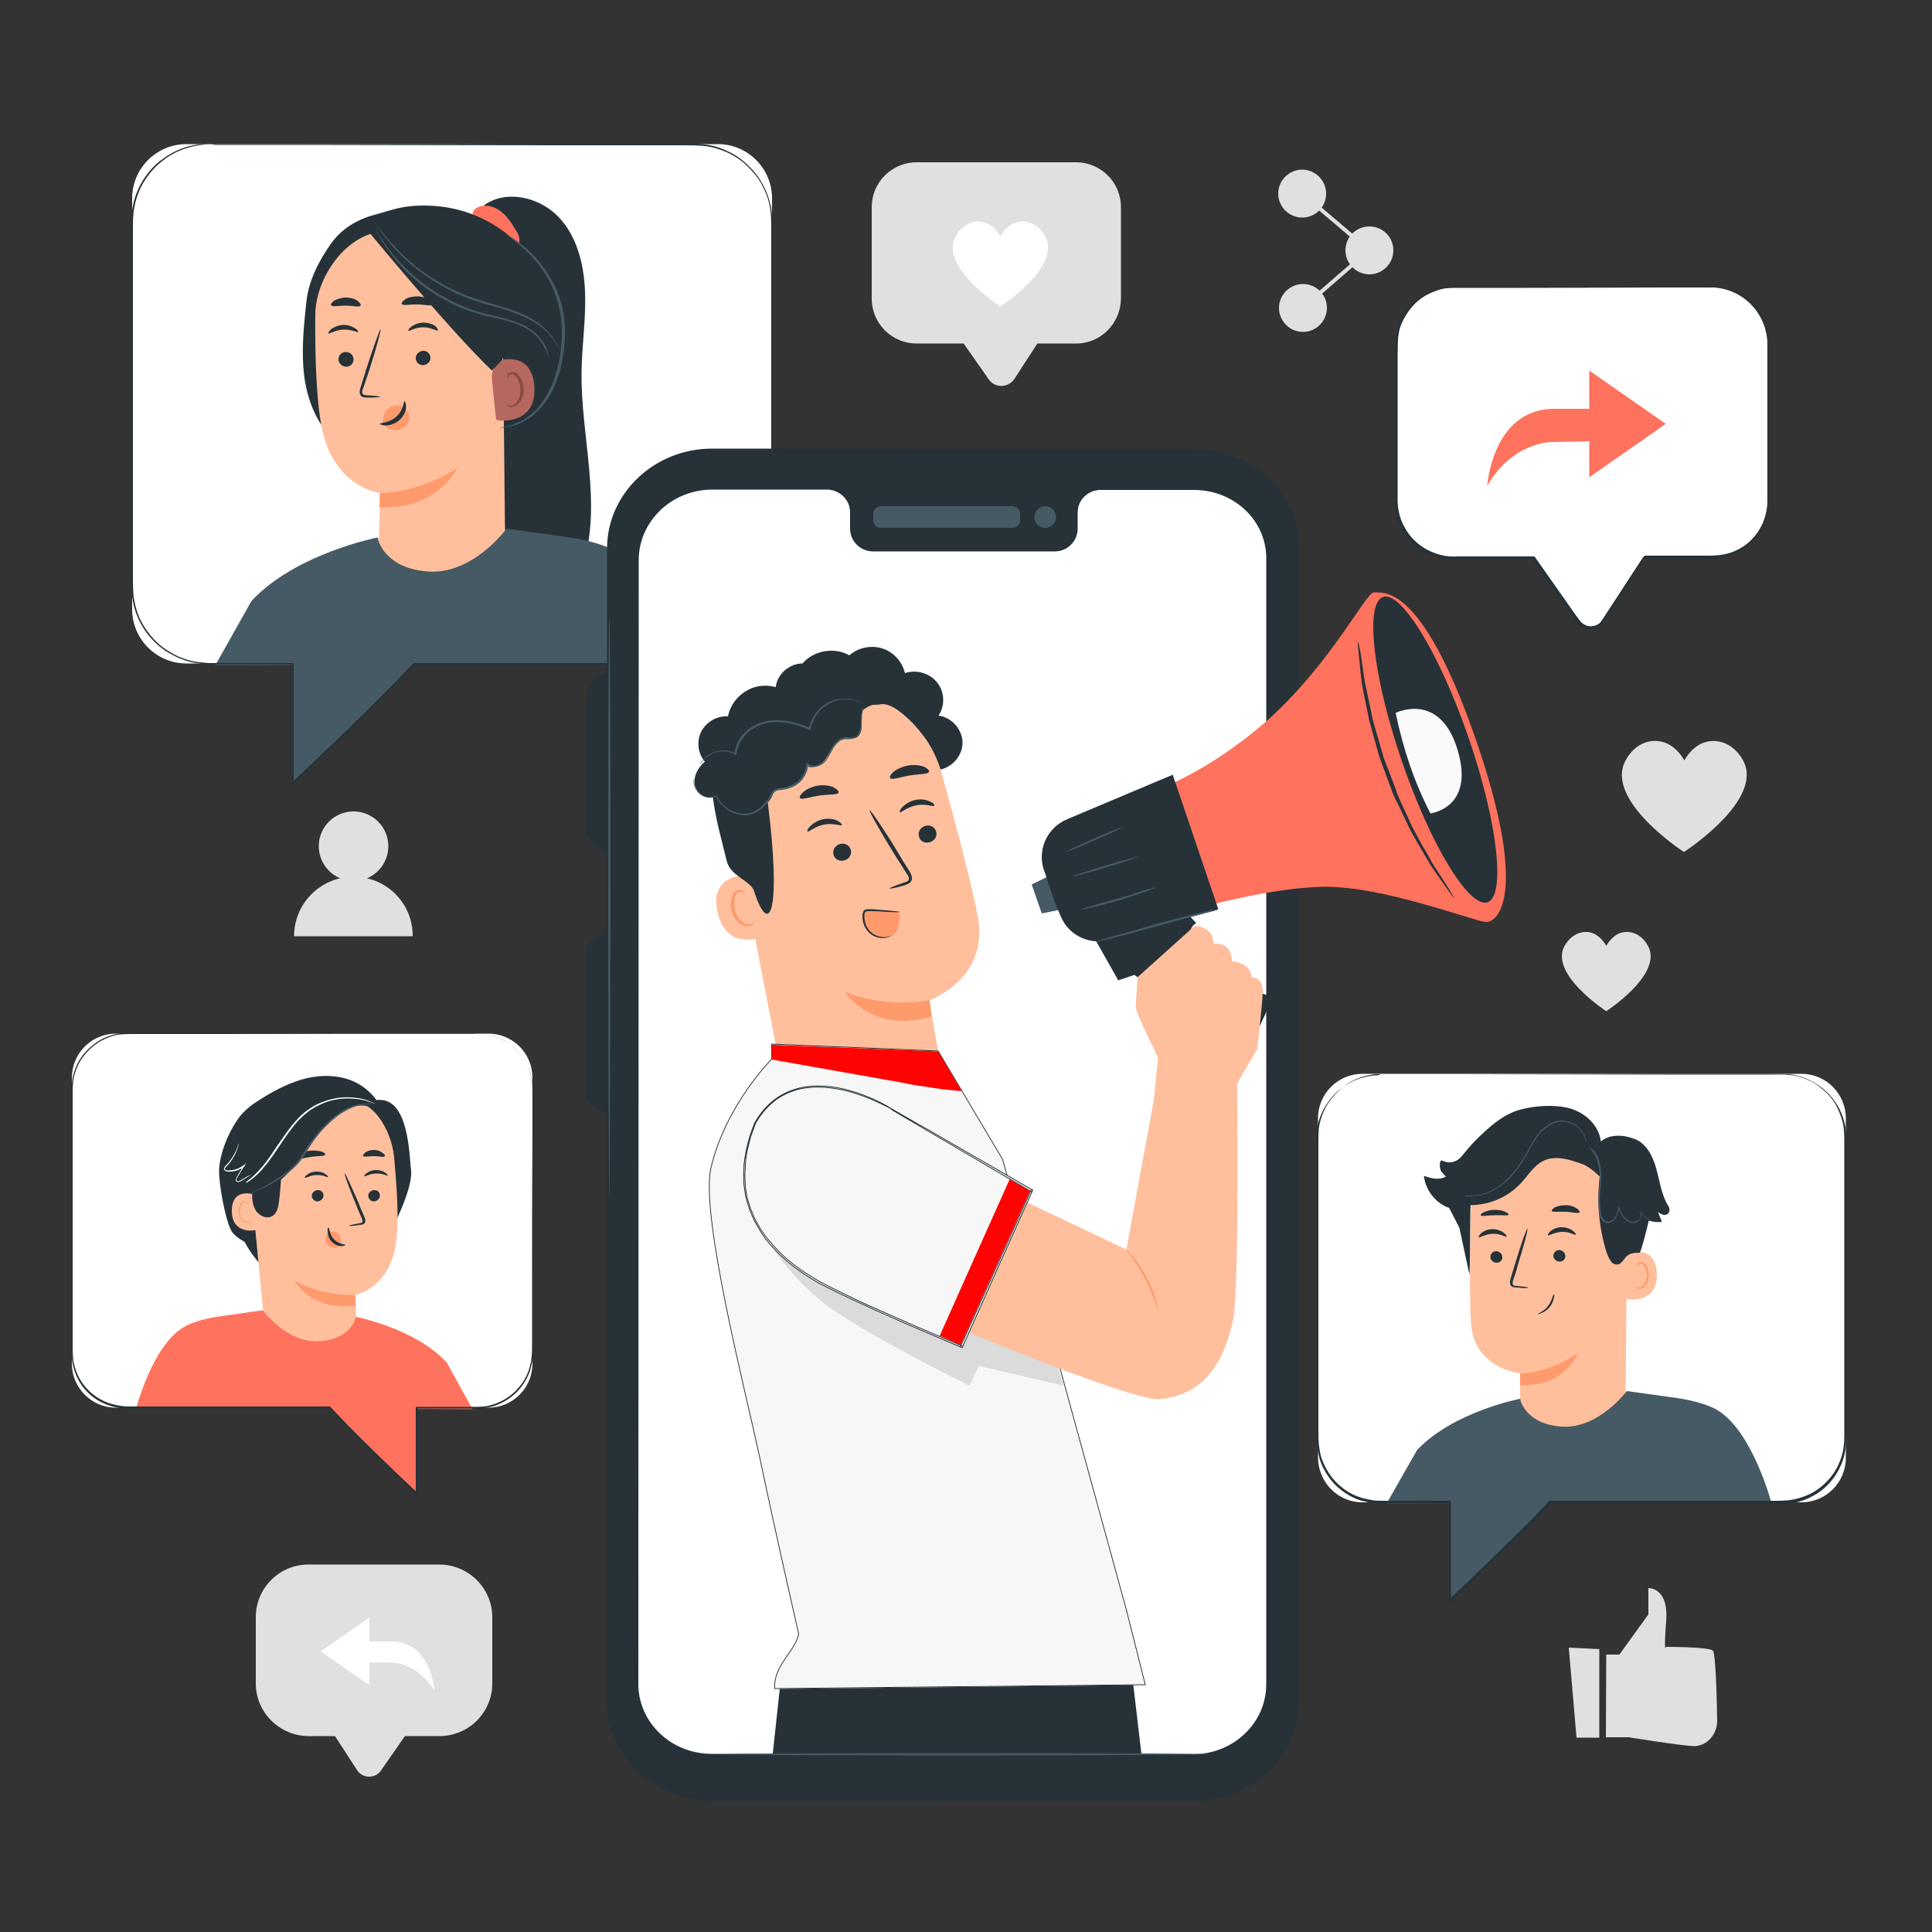 <svg width="500" height="500" viewBox="0 0 500 500" fill="none" xmlns="http://www.w3.org/2000/svg">
<rect x="0" y="0" width="500" height="500" fill="#333333" stroke="none"/>
<g clip-path="url(#clip0)">
<path d="M415.7 428.2H419.1L426.6 417.8V411C426.6 411 431.9 410.7 431.2 419.6C430.5 428.5 431.2 426.2 431.2 426.2C431.2 426.2 442.4 426.2 443.3 427.2C444 427.9 444.3 439 444.4 445.1C444.5 448.1 442.6 451 439.8 451.7C439.4 451.8 439 451.9 438.6 451.9C435.8 451.9 421.5 449.6 421.5 449.6H415.6L415.7 428.2Z" fill="#E0E0E0"/>
<path d="M406 426.4L408 449.7H413.9V426.8L406 426.4Z" fill="#E0E0E0"/>
<path d="M241.2 77.2L255.9 98.2C257.5 100.5 260.9 100.4 262.5 98.1L276.7 76.2L241.2 77.2Z" fill="#E0E0E0"/>
<path d="M278.5 88.9H237.2C230.8 88.9 225.6 83.7 225.6 77.3V53.6C225.6 47.2 230.8 42 237.2 42H278.5C284.9 42 290.1 47.2 290.1 53.6V77.3C290 83.7 284.9 88.9 278.5 88.9Z" fill="#E0E0E0"/>
<path d="M270.5 61.2C268.4 57.4 265 56.8 262.7 57.7C260.2 58.6 258.9 61.2 258.9 61.2C258.9 61.2 257.6 58.6 255.1 57.7C252.8 56.8 249.4 57.4 247.3 61.2C243 69.1 258.9 79.3 258.9 79.3C258.9 79.3 274.8 69 270.5 61.2Z" fill="white"/>
<path d="M79.8 404.9H113.7C121.2 404.9 127.4 411 127.4 418.5V435.7C127.4 443.2 121.3 449.3 113.7 449.3H104.8L98.6 458.2C97.1 460.4 93.8 460.3 92.4 458.1L86.7 449.3H79.9C72.4 449.3 66.2 443.2 66.2 435.7V418.5C66.2 411 72.3 404.9 79.8 404.9Z" fill="#E0E0E0"/>
<path d="M95.6 418.6V436.1L83 427.4L95.6 418.6Z" fill="white"/>
<path d="M112.4 437.5C112.4 437.5 111.6 425 101.6 424.8H95.2V430.2L101.5 430.3C101.5 430.3 108 430.2 112.4 437.5Z" fill="white"/>
<path d="M91.5 228C96.471 228 100.5 223.971 100.5 219C100.5 214.029 96.471 210 91.5 210C86.529 210 82.5 214.029 82.5 219C82.5 223.971 86.529 228 91.5 228Z" fill="#E0E0E0"/>
<path d="M91.5 226.9C83 226.9 76.1 233.8 76.1 242.3H106.8C106.9 233.8 100 226.9 91.5 226.9Z" fill="#E0E0E0"/>
<path d="M343.2 50.1C343.2 53.6 340.4 56.3 337 56.3C333.6 56.3 330.8 53.5 330.8 50.1C330.8 46.7 333.6 43.9 337 43.9C340.4 43.9 343.2 46.7 343.2 50.1Z" fill="#E0E0E0"/>
<path d="M360.6 64.8C360.6 68.2 357.8 71 354.4 71C351 71 348.2 68.2 348.2 64.8C348.2 61.3 351 58.6 354.4 58.6C357.8 58.6 360.6 61.3 360.6 64.8Z" fill="#E0E0E0"/>
<path d="M343.4 79.7C343.4 83.1 340.6 85.9 337.2 85.9C333.8 85.9 331 83.1 331 79.7C331 76.3 333.8 73.5 337.2 73.5C340.6 73.5 343.4 76.2 343.4 79.7Z" fill="#E0E0E0"/>
<path d="M337 50.1L354.3 64.8L337.1 79.7" stroke="#E0E0E0" stroke-miterlimit="10"/>
<path d="M451.1 196.8C448.4 191.9 443.9 191.1 440.9 192.2C437.6 193.4 435.9 196.8 435.9 196.8C435.9 196.8 434.2 193.4 430.9 192.2C427.9 191.1 423.4 191.8 420.7 196.8C415.1 207.1 435.8 220.5 435.8 220.5C435.8 220.5 456.7 207 451.1 196.8Z" fill="#E0E0E0"/>
<path d="M426.5 244.8C424.6 241.3 421.4 240.7 419.2 241.5C416.9 242.4 415.7 244.8 415.7 244.8C415.7 244.8 414.5 242.4 412.2 241.5C410.1 240.7 406.9 241.3 404.9 244.8C400.9 252.1 415.7 261.7 415.7 261.7C415.7 261.7 430.5 252.1 426.5 244.8Z" fill="#E0E0E0"/>
<path d="M442.8 74.3H376.1C367.9 74.3 361.3 80.9 361.3 89.1V129.5C361.3 137.7 367.9 144.3 376.1 144.3H396.7L408.2 160.8C409.8 163.1 413.1 163 414.6 160.7L425.3 144.3H442.7C450.9 144.3 457.5 137.7 457.5 129.5V89.2C457.5 81 450.9 74.3 442.8 74.3Z" fill="white" stroke="#263238" stroke-width="0.2" stroke-miterlimit="10"/>
<path d="M442.8 74.3C442.8 74.3 443 74.3 443.3 74.3C443.6 74.3 444.1 74.3 444.8 74.4C446.1 74.5 448 74.9 450.2 76.2C452.4 77.4 454.8 79.6 456.4 82.9C457.2 84.5 457.7 86.5 457.8 88.5C457.9 90.6 457.8 92.7 457.8 95.1C457.8 104.3 457.8 115.4 457.9 128.1C457.9 129.7 457.9 131.3 457.5 132.9C457.2 134.5 456.5 136.1 455.6 137.5C453.8 140.4 451 142.7 447.5 143.8C445.8 144.4 444 144.6 442.2 144.6C440.4 144.6 438.6 144.6 436.7 144.6C433 144.6 429.3 144.6 425.4 144.6L425.6 144.5C423.6 147.6 421.6 150.7 419.5 153.9C418.5 155.5 417.4 157.1 416.4 158.8C415.9 159.6 415.4 160.4 414.8 161.3C414.2 162.1 413.2 162.7 412.1 162.8C411.1 162.9 410 162.7 409.1 162.1C408.7 161.8 408.3 161.4 408 161L407.1 159.8C406 158.2 404.8 156.5 403.6 154.8C401.3 151.5 398.9 148.1 396.5 144.7L396.7 144.8C393.1 144.8 389.3 144.8 385.4 144.8C382.6 144.8 379.8 144.8 377 144.8C375.6 144.8 374.2 144.7 372.8 144.4C371.4 144.1 370.1 143.6 368.9 143C366.5 141.6 364.4 139.7 363 137.3C361.6 134.9 360.9 132.2 361 129.5C361 118.9 361 108.7 361 98.9C361 96.5 361 94.1 361 91.7C361 90.5 361 89.3 361.1 88.1C361.1 87.5 361.3 86.9 361.3 86.3C361.4 85.7 361.6 85.1 361.8 84.6C362.5 82.4 363.8 80.4 365.4 78.7C367 77.1 368.9 75.9 371 75.1C371.5 74.9 372 74.8 372.6 74.6C373.1 74.4 373.7 74.4 374.2 74.3C375.3 74.2 376.3 74.2 377.4 74.2C379.5 74.2 381.5 74.2 383.5 74.2C387.5 74.2 391.4 74.2 395.1 74.2C409.8 74.2 421.8 74.3 430 74.3C434.1 74.3 437.3 74.3 439.5 74.4C440.6 74.4 441.4 74.4 442 74.4C442.5 74.3 442.8 74.3 442.8 74.3C442.8 74.3 442.5 74.3 442 74.3C441.4 74.3 440.6 74.3 439.5 74.3C437.3 74.3 434.1 74.3 430 74.4C421.7 74.4 409.8 74.5 395.1 74.5C391.4 74.5 387.6 74.5 383.5 74.5C381.5 74.5 379.4 74.5 377.4 74.5C376.4 74.5 375.3 74.5 374.3 74.6C373.8 74.7 373.3 74.7 372.8 74.9C372.3 75 371.8 75.2 371.3 75.4C369.3 76.1 367.4 77.3 365.9 78.9C364.4 80.5 363.2 82.4 362.4 84.6C362.2 85.1 362.1 85.7 362 86.3C361.9 86.9 361.8 87.4 361.8 88C361.7 89.1 361.8 90.3 361.7 91.5C361.7 93.9 361.7 96.3 361.7 98.7C361.7 108.5 361.7 118.7 361.7 129.3C361.7 131.9 362.3 134.5 363.7 136.8C365 139.1 367 141 369.4 142.3C370.6 142.9 371.9 143.4 373.2 143.7C374.5 144 375.9 144.1 377.3 144C380.1 144 382.9 144 385.7 144C389.6 144 393.4 144 397 144H397.1L397.2 144.1C399.6 147.5 402 150.9 404.3 154.2C405.5 155.9 406.6 157.5 407.8 159.2L408.7 160.4C409 160.8 409.3 161.2 409.7 161.4C410.5 162 411.4 162.2 412.3 162C413.2 161.9 414.1 161.4 414.6 160.6C415.1 159.8 415.7 159 416.2 158.2C417.3 156.6 418.3 155 419.4 153.3C421.5 150.1 423.5 147 425.5 143.9L425.6 143.8H425.7C429.5 143.8 433.3 143.8 437 143.8C438.8 143.8 440.7 143.8 442.5 143.8C444.3 143.8 446 143.6 447.7 143.1C451 142 453.8 139.8 455.5 137C456.4 135.6 457 134.1 457.4 132.5C457.8 130.9 457.8 129.4 457.8 127.8C457.8 115.2 457.8 104 457.9 94.8C457.9 92.5 457.9 90.3 457.9 88.3C457.8 86.3 457.3 84.4 456.6 82.7C455.1 79.4 452.7 77.3 450.6 76.1C448.5 74.8 446.5 74.4 445.2 74.3C444.6 74.2 444.1 74.2 443.7 74.2C442.9 74.4 442.8 74.3 442.8 74.3Z" fill="#263238"/>
<path d="M411.3 95.9V123.5L431.1 109.7L411.3 95.9Z" fill="#FF725E"/>
<path d="M384.9 125.7C384.9 125.7 386.2 106.1 401.9 105.8H411.9V114.2L402 114.4C402 114.3 391.6 114.1 384.9 125.7Z" fill="#FF725E"/>
<path d="M48.2 171.7H185.8C193.5 171.7 199.8 165.4 199.8 157.7V51.3C199.8 43.6 193.5 37.3 185.8 37.3H48.2C40.5 37.3 34.2 43.6 34.2 51.3V157.7C34.2 165.4 40.5 171.7 48.2 171.7Z" fill="white"/>
<path d="M110.4 167.6C108.7 171.7 75.9 202.6 75.9 202.6V167.6H110.4Z" fill="#455A64"/>
<path d="M150.5 96.3C150.6 89.3 151.7 82.3 151.4 75.3C151.1 68.3 149.3 61 144.4 56C139.5 51 131 49 125.3 53.1L124.1 59.1C126.3 86.1 128.6 113.2 130.9 140.2C131.2 143.8 131.5 147.4 133.1 150.6C134.7 153.8 138 156.4 141.5 156.2C146.2 155.9 149.2 151.2 150.7 146.8C156 130.6 150.3 113.2 150.5 96.3Z" fill="#263238"/>
<path d="M133.7 59.9C132.7 58.2 131.6 56.4 130.1 55.1C128.6 53.8 126.5 52.9 124.6 53.3C123.7 53.5 122.7 54 122.4 54.9C122.1 55.8 122.8 57 123.7 56.9L123.9 57.1C126 59 128.1 60.8 130.3 62.6C130.9 63.1 131.4 63.5 132.1 63.7C132.8 63.9 133.6 63.8 134.1 63.3C134.8 62.3 134.3 60.9 133.7 59.9Z" fill="#FF725E"/>
<path d="M137.6 66.8C130.6 58.3 121.2 53.3 110.2 53.2C104 53.1 101.4 54.4 96.9 55.6C92.4 56.8 88.4 59.2 85.7 63C82.5 67.5 79.9 72.6 79.3 78C78.7 83.6 78.1 89.3 78.5 95C78.9 100.7 80.5 106.3 83.8 110.9L98.2 113.4C106.1 113.7 114.2 113.9 121.9 112.1C129.6 110.3 137.2 106.1 141.3 99.3C147 89.9 144.6 75.3 137.6 66.8Z" fill="#263238"/>
<path d="M98.1 138.9C98.2 133.9 98.4 127.5 98.4 127.6C98.4 127.6 86.7 126.3 83.4 111.3C81.8 103.8 81.5 91.5 81.6 81.3C81.7 72.2 89.4 59.8 100.7 59.7L105.7 59.1L124.9 66.7C127.7 66.8 129.9 69.1 130 71.9L130.7 138L118.4 158.5L96.4 141.5L98.1 138.9Z" fill="#FFBF9D"/>
<path d="M105.9 107.7C105.8 106.9 105.4 106.2 104.8 105.7C103.7 104.7 102 104.6 100.8 105.5C99.6 106.3 98.9 108 99.1 109.6C99.8 110.5 100.8 111.2 101.9 111.3C102.1 111.3 102.3 111.3 102.4 111.3C103.3 111.3 104.2 111 104.8 110.4C105.6 109.7 106.1 108.7 105.9 107.7Z" fill="#FF9A6C"/>
<path d="M87.6 93C87.6 94 88.5 94.9 89.6 94.9C90.7 94.9 91.5 94.1 91.5 93C91.5 91.9 90.6 91.1 89.5 91.1C88.4 91.1 87.6 91.9 87.6 93Z" fill="#263238"/>
<path d="M85 86.3C85.2 86.5 86.7 85.4 88.8 85.3C90.9 85.2 92.5 86.1 92.7 85.9C92.8 85.8 92.5 85.3 91.8 84.9C91.1 84.5 90 84 88.7 84.1C87.4 84.2 86.3 84.7 85.7 85.2C85.1 85.7 84.9 86.2 85 86.3Z" fill="#263238"/>
<path d="M98.4 102.7C98.4 102.6 97.1 102.4 95 102.3C94.5 102.3 93.9 102.2 93.8 101.8C93.6 101.4 93.8 100.8 94.1 100.2C94.5 98.9 95 97.5 95.5 96C97.4 90.1 98.7 85.2 98.5 85.2C98.3 85.2 96.6 89.9 94.7 95.8C94.3 97.3 93.8 98.6 93.4 100C93.2 100.6 92.9 101.3 93.2 102.1C93.4 102.5 93.8 102.8 94.1 102.8C94.4 102.9 94.8 102.9 95 102.9C97.1 102.9 98.4 102.8 98.4 102.7Z" fill="#263238"/>
<path d="M98.3 127.6C98.3 127.6 108.5 127.7 118.3 121.1C118.3 121.1 113.5 131.9 98.2 131.3L98.3 127.6Z" fill="#FF9A6C"/>
<path d="M104.7 103.8C104.4 103.8 104.5 106.1 102.6 107.8C100.8 109.5 98.3 109.4 98.3 109.7C98.3 109.8 98.9 110.1 99.9 110.1C100.9 110.1 102.3 109.7 103.5 108.6C104.6 107.5 105.1 106.2 105.1 105.3C105.1 104.4 104.8 103.8 104.7 103.8Z" fill="#263238"/>
<path d="M85.7 79C86.1 79.5 87.7 79.1 89.5 79.1C91.4 79.1 93 79.6 93.3 79.1C93.5 78.9 93.2 78.4 92.6 77.9C92 77.4 90.8 77 89.6 77C88.3 77 87.2 77.4 86.5 77.8C85.8 78.3 85.5 78.8 85.7 79Z" fill="#263238"/>
<path d="M111.4 92.5C111.5 93.5 110.6 94.4 109.6 94.5C108.6 94.6 107.6 93.8 107.6 92.8C107.5 91.8 108.4 90.9 109.4 90.8C110.4 90.7 111.3 91.4 111.4 92.5Z" fill="#263238"/>
<path d="M113.3 85.5C113.1 85.8 111.6 84.7 109.5 84.7C107.4 84.7 105.9 85.8 105.7 85.6C105.6 85.5 105.8 85 106.5 84.5C107.2 84 108.3 83.5 109.6 83.5C110.9 83.5 112 83.9 112.7 84.4C113.2 84.9 113.4 85.4 113.3 85.5Z" fill="#263238"/>
<path d="M112 78.8C111.6 79.3 110 78.8 108 78.8C106.1 78.7 104.4 79.2 104 78.7C103.8 78.5 104.1 78 104.8 77.5C105.5 77 106.7 76.7 108 76.7C109.3 76.7 110.5 77.1 111.2 77.6C112 78.1 112.2 78.6 112 78.8Z" fill="#263238"/>
<path d="M127.3 97.3C127.2 96.2 128.4 93.4 129.5 93.2C132.4 92.6 137.8 92.5 138.3 100.1C138.9 110.4 128.4 108.9 128.4 108.6C128.4 108.4 127.5 101.2 127.3 97.3Z" fill="#B56760"/>
<path d="M131 104.7C131 104.7 131.2 104.8 131.5 104.9C131.8 105 132.3 105.1 132.9 104.8C134 104.3 134.8 102.5 134.7 100.7C134.7 99.8 134.4 98.9 134 98.1C133.6 97.4 133.1 96.9 132.6 96.8C132 96.7 131.7 97.1 131.6 97.4C131.5 97.7 131.6 97.9 131.5 97.9C131.5 97.9 131.3 97.7 131.3 97.3C131.3 97.1 131.4 96.8 131.7 96.6C131.9 96.4 132.3 96.3 132.7 96.3C133.5 96.3 134.3 97 134.7 97.8C135.2 98.6 135.5 99.6 135.5 100.6C135.6 102.7 134.6 104.7 133.1 105.2C132.4 105.4 131.8 105.3 131.4 105C131.1 104.9 131 104.7 131 104.7Z" fill="#8A4A43"/>
<path d="M129.9 93.2L127.3 95.9C116 85.1 93.8 58 95.1 59.6C95.1 59.6 102.9 56.4 111.3 57.8C119.7 59.2 135.7 63.5 135.5 73.4C135.2 83.3 129.9 93.2 129.9 93.2Z" fill="#263238"/>
<path d="M144.9 91C144.9 91 144.9 90.8 144.7 90.4C144.6 90 144.4 89.5 144 88.8C143.3 87.4 141.9 85.6 139.7 83.9C137.5 82.2 134.5 80.8 131 79.7C127.5 78.6 123.7 77.7 119.8 76.1C116 74.5 112.5 72.5 109.6 70.4C106.7 68.3 104.3 66.1 102.4 64.1C100.5 62.1 99.2 60.4 98.2 59.2C97.8 58.6 97.4 58.2 97.2 57.8C97 57.5 96.8 57.3 96.8 57.3C96.8 57.3 96.9 57.5 97.1 57.8C97.3 58.1 97.6 58.6 98.1 59.3C99 60.6 100.3 62.3 102.2 64.4C104.1 66.5 106.5 68.7 109.4 70.8C112.3 72.9 115.8 75 119.7 76.6C123.6 78.3 127.5 79.1 130.9 80.2C134.3 81.3 137.3 82.6 139.5 84.2C141.7 85.8 143.1 87.5 143.9 88.9C144.7 90.2 144.9 91 144.9 91Z" fill="#455A64"/>
<path d="M141.9 92.6C141.9 92.6 142 91.8 141.5 90.3C141 88.9 139.8 87 137.6 85.4C135.4 83.8 132.4 82.8 129 82C125.6 81.2 121.9 80.3 118.3 78.6C114.7 76.9 111.4 74.9 108.7 72.7C106 70.5 103.8 68.3 102.1 66.3C100.4 64.3 99.3 62.5 98.4 61.3C98 60.7 97.7 60.2 97.5 59.8C97.3 59.5 97.2 59.3 97.2 59.3C97.2 59.3 97.3 59.5 97.4 59.8C97.6 60.2 97.9 60.7 98.2 61.3C99 62.6 100.1 64.4 101.7 66.4C103.4 68.5 105.5 70.8 108.2 73C110.9 75.2 114.2 77.3 117.8 79C121.5 80.7 125.2 81.7 128.6 82.4C132 83.1 135 84.1 137.1 85.6C139.2 87.1 140.5 88.9 141 90.2C141.9 91.8 141.9 92.6 141.9 92.6Z" fill="#455A64"/>
<path d="M129.6 110.7C129.6 110.6 130.5 110.5 132 110.1C133.5 109.7 135.7 108.8 137.8 106.9C139.9 105.1 141.8 102.2 143.2 98.7C144.5 95.2 145.3 91.1 145.4 86.8C145.4 84.6 145.3 82.5 144.9 80.5C144.5 78.5 143.9 76.6 143.2 74.9C141.7 71.5 139.8 68.7 137.8 66.6C133.9 62.4 130.7 60.7 130.9 60.6C130.9 60.6 131.1 60.7 131.5 60.9C131.9 61.1 132.4 61.4 133.1 61.9C134.4 62.8 136.3 64.2 138.3 66.3C140.3 68.4 142.3 71.2 143.9 74.7C144.7 76.5 145.3 78.4 145.7 80.4C146.1 82.4 146.3 84.6 146.2 86.8C146.1 91.2 145.3 95.4 143.9 98.9C142.5 102.5 140.5 105.4 138.3 107.2C136.1 109.1 133.8 110 132.3 110.3C131.5 110.5 130.9 110.5 130.5 110.6C129.8 110.8 129.6 110.8 129.6 110.7Z" fill="#455A64"/>
<path d="M65.1 155.5L65.4 155.2C76.8 143.2 97.7 139.1 97.7 139.1C97.7 139.1 99 147 110.7 147.9C122.4 148.8 131.1 136.8 131.1 136.8L146.8 139C146.8 139 154.7 139.9 159.6 142.8C170.7 149.3 176.5 171.7 176.5 171.7L55.7 172.2L65.1 155.5Z" fill="#455A64"/>
<path d="M54.1 37.3C54.1 37.3 53.8 37.3 53.3 37.4C53 37.4 52.7 37.4 52.3 37.5C51.9 37.5 51.4 37.6 50.9 37.7C48.8 38.1 45.5 38.9 42.1 41.6C40.4 42.9 38.8 44.6 37.4 46.8C36 49 35 51.7 34.6 54.7C34.4 56.2 34.4 57.8 34.4 59.5C34.4 61.2 34.4 62.8 34.4 64.6C34.4 68.1 34.4 71.8 34.4 75.8C34.4 91.5 34.4 110.6 34.4 132.3C34.4 137.7 34.4 143.3 34.4 149.1C34.4 150.5 34.4 152 34.5 153.4C34.6 154.8 34.9 156.3 35.3 157.7C36.1 160.5 37.7 163.1 39.7 165.3C40.7 166.4 41.9 167.4 43.1 168.2C44.4 169 45.7 169.8 47.2 170.3L48.3 170.7L49.4 171C50.1 171.2 50.9 171.3 51.7 171.4C52.5 171.5 53.2 171.5 54 171.6C54.8 171.6 55.6 171.6 56.4 171.6C62.7 171.6 69.2 171.6 75.8 171.6H76V171.8C76 181.6 76 192 76 202.7L75.6 202.5C80.7 197.7 85.9 192.7 91.2 187.6C96.4 182.5 101.8 177.2 106.9 171.7L107 171.6H107.1C123.5 171.6 140.7 171.6 158.1 171.6C163.4 171.6 168.6 171.6 173.8 171.6C175.1 171.6 176.4 171.6 177.7 171.6C179 171.6 180.3 171.6 181.6 171.5C184.1 171.3 186.6 170.6 188.9 169.4C193.4 167.1 196.9 163 198.5 158.3C199.3 155.9 199.6 153.5 199.6 151C199.6 148.5 199.6 146 199.6 143.5C199.6 123.7 199.6 104.5 199.6 86.3C199.6 77.2 199.6 68.3 199.6 59.7C199.6 57.5 199.6 55.4 199.2 53.3C198.8 51.2 198 49.3 197 47.5C196 45.7 194.6 44.1 193.1 42.7C191.6 41.3 189.9 40.2 188.1 39.4C186.3 38.6 184.3 38 182.4 37.8C180.5 37.6 178.5 37.6 176.5 37.6C172.6 37.6 168.7 37.6 165 37.6C157.5 37.6 150.2 37.6 143.4 37.6C115.8 37.6 93.5 37.5 78.1 37.5C70.4 37.5 64.4 37.5 60.3 37.5C58.3 37.5 56.7 37.5 55.7 37.5C54.6 37.3 54.1 37.3 54.1 37.3C54.1 37.3 54.6 37.3 55.7 37.3C56.7 37.3 58.3 37.3 60.3 37.3C64.4 37.3 70.4 37.3 78.1 37.3C93.5 37.3 115.8 37.3 143.4 37.2C150.3 37.2 157.5 37.2 165 37.2C168.8 37.2 172.6 37.2 176.5 37.2C178.4 37.2 180.4 37.1 182.4 37.4C184.4 37.6 186.4 38.2 188.2 39.1C190.1 39.9 191.8 41.1 193.3 42.5C194.8 43.9 196.2 45.5 197.2 47.4C198.3 49.2 199 51.2 199.5 53.4C199.9 55.5 199.9 57.7 199.9 59.9C199.9 68.5 199.9 77.4 199.9 86.5C199.9 104.7 199.9 123.9 199.9 143.7C199.9 146.2 199.9 148.7 199.9 151.2C199.9 153.7 199.7 156.3 198.8 158.7C197.2 163.5 193.6 167.7 188.9 170.1C186.6 171.3 184 172 181.4 172.2C180.1 172.3 178.8 172.3 177.5 172.3C176.2 172.3 174.9 172.3 173.6 172.3C168.4 172.3 163.2 172.3 157.9 172.3C140.4 172.3 123.3 172.3 106.9 172.3L107.1 172.2C102 177.8 96.6 183 91.4 188.2C86.3 193 81.1 198 76 202.8L75.6 203.2V202.6C75.6 191.9 75.6 181.5 75.6 171.7L75.8 171.9C69.2 171.9 62.7 171.9 56.4 171.9C55.6 171.9 54.8 171.9 54 171.9C53.2 171.8 52.4 171.9 51.6 171.7C50.8 171.6 50 171.5 49.3 171.3L48.2 171L47.1 170.6C45.6 170.1 44.3 169.3 42.9 168.5C41.6 167.6 40.4 166.6 39.4 165.5C37.3 163.3 35.8 160.6 34.9 157.7C34.5 156.3 34.2 154.8 34.1 153.3C34 151.8 34 150.4 34 148.9C34 143.1 34 137.5 34 132.1C34 110.4 34 91.3 34 75.6C34 71.7 34 67.9 34 64.4C34 62.6 34 60.9 34 59.3C34 57.7 34 56.1 34.2 54.5C34.6 51.4 35.7 48.7 37.1 46.5C38.5 44.3 40.2 42.5 41.9 41.3C45.3 38.7 48.6 37.8 50.7 37.5C51.2 37.4 51.7 37.3 52.1 37.3C52.5 37.3 52.9 37.3 53.1 37.3C53.8 37.3 54.1 37.3 54.1 37.3Z" fill="#263238"/>
<path d="M309 466.1L184.2 466C169.2 466 157 454.4 157 440.1L157.1 142C157.1 127.7 169.3 116.1 184.3 116.1L309.1 116.2C324.1 116.2 336.3 127.8 336.3 142.1L336.2 440.2C336.2 454.5 324 466.1 309 466.1Z" fill="#263238"/>
<path d="M309 126.8H284.8C281.6 126.8 278.9 129.4 278.9 132.6V136.8C278.9 140 276.3 142.7 273 142.7H225.9C222.7 142.7 220 140.1 220 136.8V132.6C220 129.4 217.4 126.8 214.1 126.7H205.6H184.4C173.9 126.7 165.4 134.8 165.3 144.8L165.2 435.8C165.2 445.8 173.7 453.9 184.2 453.9L308.7 454C319.2 454 327.7 445.9 327.7 435.9V145C328 134.9 319.5 126.8 309 126.8Z" fill="white"/>
<path d="M242.5 199.3C246 199 249 195.9 249.1 192.4C249.2 188.9 246.3 185.6 242.9 185.2C244.6 182.6 244.5 179 242.5 176.6C240.6 174.2 237.1 173.2 234.2 174.2C233.5 171.2 231.2 168.7 228.3 167.8C225.4 166.9 222.1 167.6 219.8 169.6C216 167.4 210.6 168.3 207.7 171.7C204.7 171.7 201.8 173.9 201 176.7C200.1 179.6 201.4 182.9 203.9 184.6" fill="#263238"/>
<path d="M243.7 200.1C239.5 185 224.4 175.6 209 178.5L207.5 178.8C191.2 182.9 185.5 199.1 190.1 215.3L201.5 274.2L235.2 300.2L243.9 278.5L240.5 258.9C240.5 258.9 255.9 253.4 253.1 237.5C251.7 229.8 247.6 214.1 243.7 200.1Z" fill="#FFBF9D"/>
<path d="M240.6 258.8C240.6 258.8 230.6 261.3 218.6 256.7C218.6 256.7 225.5 267.6 241.1 263.1L240.6 258.8Z" fill="#FF9A6C"/>
<path d="M242.3 215.3C242.6 216.5 241.8 217.7 240.5 218C239.2 218.3 238 217.6 237.8 216.4C237.5 215.2 238.3 214 239.6 213.7C240.8 213.4 242 214.1 242.3 215.3Z" fill="#263238"/>
<path d="M241.8 208.5C241.6 208.9 239.6 207.9 237.2 208.4C234.8 208.8 233.2 210.4 232.9 210.2C232.7 210.1 232.9 209.5 233.6 208.8C234.3 208.1 235.5 207.3 237 207C238.5 206.7 239.9 207 240.8 207.5C241.6 207.8 241.9 208.3 241.8 208.5Z" fill="#263238"/>
<path d="M220.2 220C220.5 221.2 219.7 222.4 218.4 222.7C217.2 223 215.9 222.3 215.7 221.1C215.4 219.9 216.2 218.7 217.5 218.4C218.7 218.1 219.9 218.8 220.2 220Z" fill="#263238"/>
<path d="M217.9 213.5C217.7 213.9 215.7 212.9 213.3 213.4C210.9 213.8 209.3 215.4 209 215.2C208.8 215.1 209 214.5 209.7 213.8C210.4 213.1 211.6 212.3 213.1 212C214.6 211.7 216 212 216.9 212.5C217.6 212.9 218 213.4 217.9 213.5Z" fill="#263238"/>
<path d="M230.2 229.9C230.2 229.8 231.6 229.2 234 228.4C234.6 228.2 235.2 228 235.2 227.5C235.3 227 234.9 226.4 234.4 225.7C233.5 224.3 232.6 222.8 231.6 221.3C227.7 215 224.8 209.8 225.1 209.7C225.3 209.6 228.7 214.5 232.5 220.8C233.4 222.4 234.3 223.8 235.2 225.2C235.6 225.9 236.1 226.6 236 227.6C235.9 228.1 235.5 228.5 235.1 228.7C234.7 228.9 234.4 229 234.1 229.1C231.8 229.8 230.2 230.1 230.2 229.9Z" fill="#263238"/>
<path d="M217 205.1C216.8 205.8 214.6 205.5 212 205.9C209.4 206.3 207.3 207.1 207 206.5C206.8 206.2 207.2 205.6 208 204.9C208.8 204.2 210.1 203.6 211.7 203.3C213.3 203.1 214.7 203.3 215.6 203.7C216.6 204.2 217.1 204.7 217 205.1Z" fill="#263238"/>
<path d="M240.4 199.8C240 200.4 237.9 200.3 235.4 200.7C233 201.1 231 201.9 230.4 201.4C230.1 201.2 230.4 200.5 231.2 199.8C232 199.1 233.4 198.4 235.1 198.1C236.8 197.8 238.3 198.1 239.3 198.5C240.2 199 240.6 199.5 240.4 199.8Z" fill="#263238"/>
<path d="M195.6 230.2C195 227.8 192.5 226.2 190.2 226.9C187.3 227.8 184.3 230.1 185.7 236.1C188.1 246.9 198.5 242.2 198.4 241.9C198.3 241.8 196.6 234.8 195.6 230.2Z" fill="#FFBF9D"/>
<path d="M195.1 238.5C195 238.5 194.9 238.7 194.7 238.9C194.4 239.1 193.9 239.3 193.3 239.2C192.1 239 190.7 237.4 190.2 235.5C190 234.5 190 233.5 190.1 232.7C190.2 231.8 190.6 231.2 191.2 230.9C191.7 230.6 192.2 230.9 192.4 231.2C192.6 231.5 192.6 231.7 192.6 231.7C192.6 231.7 192.8 231.5 192.6 231C192.5 230.8 192.3 230.6 192 230.4C191.7 230.3 191.3 230.2 190.9 230.4C190.1 230.6 189.5 231.6 189.3 232.5C189.1 233.4 189 234.6 189.3 235.6C189.9 237.8 191.4 239.5 193.1 239.7C193.9 239.7 194.5 239.4 194.8 239C195.1 238.8 195.1 238.5 195.1 238.5Z" fill="#FF9A6C"/>
<path d="M230.4 179.2C230.3 179 230.1 178.7 229.9 178.5C228.4 176.9 226.1 176.2 223.9 176.4C222.5 176 221.1 175.7 219.8 175.5C217.8 173.2 214.7 171.9 211.7 172.1C208.3 172.4 205.1 174.7 203.6 177.9C203.2 178 202.7 178.2 202.3 178.4C199.8 177.2 196.7 177.1 194.1 178.3C191.2 179.6 189 182.3 188.4 185.4C185.6 185.2 182.8 186.8 181.5 189.3C180.2 191.8 180.6 195 182.4 197.1C180.7 198.6 179.4 200.8 179.8 203.1C180.2 205.2 182.5 206.9 184.5 206.3C185.1 211.6 186.8 217.6 188.1 222.9C189 226.7 194.3 228 195.1 230.5C199.3 243.4 202.2 235.3 198.7 207.7C198.9 207.4 199.2 207.2 199.4 206.8C199.9 206.2 199.9 205.5 200.3 204.8C200.8 204 201.9 204 202.8 203.9C206 203.6 208.8 200.8 209 197.6C210 198.7 211.9 198.2 213 197.2C214.1 196.2 214.6 194.8 215.4 193.5C216.2 192.2 217.3 191 218.8 190.9C219.6 190.9 220.5 191.2 221.3 191C222.7 190.6 223.1 188.8 223 187.3C222.9 186.1 222.9 184.7 223.4 183.7C224.2 183.1 225 182.6 226 182.4C226.6 182.4 227.1 182.4 227.7 182.3C227.9 182.3 228.2 182.2 228.5 182.2C228.8 182.2 229.2 182.3 229.6 182.4C234.8 183.8 240.9 193 240.9 193C239.9 186.7 235.5 182.1 230.4 179.2Z" fill="#263238"/>
<path d="M181.1 197.9C181.1 197.9 181.1 197.8 181.2 197.7C181.3 197.6 181.3 197.4 181.5 197.2C181.8 196.8 182.2 196.2 183 195.6C183.7 195 184.8 194.5 186.1 194.3C187.4 194.1 189 194.2 190.4 195L190.1 195.1C190.2 192.9 191.4 190.5 193.6 188.8C194.7 188 195.9 187.3 197.3 186.9C198.7 186.5 200.2 186.3 201.7 186.4C204.6 186.5 207.3 187.4 209.6 188.4L209.3 188.6C209.8 186 211.4 183.8 213.2 182.5C215 181.2 217 180.8 218.6 180.8C220.2 180.8 221.5 181.2 222.3 181.5C222.7 181.7 223 181.8 223.2 181.9C223.4 182 223.5 182.1 223.5 182.1C223.5 182.1 223.1 181.9 222.3 181.6C221.5 181.3 220.2 181 218.7 181C217.1 181 215.2 181.5 213.5 182.8C211.8 184 210.3 186.1 209.8 188.7L209.7 189L209.5 188.9C207.2 187.9 204.6 187 201.7 186.9C200.3 186.8 198.8 187 197.5 187.4C196.2 187.8 195 188.4 194 189.2C192 190.8 190.8 193.1 190.6 195.2V195.5L190.3 195.3C189 194.5 187.4 194.4 186.2 194.5C184.9 194.7 183.9 195.2 183.2 195.7C181.6 196.9 181.2 198 181.1 197.9Z" fill="#455A64"/>
<path d="M223.4 183.1C223.4 183.1 223.4 183.3 223.3 183.6C223.2 183.9 223.2 184.4 223.1 184.9C223.1 185.5 223.1 186.2 223 187.1C222.9 187.9 223 189 222.4 190C222.1 190.5 221.6 190.9 221 191.1C220.4 191.3 219.8 191.3 219.1 191.3C218.5 191.3 217.8 191.4 217.3 191.8C216.8 192.2 216.3 192.7 215.9 193.3C215.5 193.9 215.2 194.6 214.8 195.2C214.4 195.9 214.1 196.6 213.5 197.2C212.9 197.8 212.1 198.2 211.3 198.4C210.9 198.5 210.4 198.6 210 198.6C209.5 198.6 209 198.4 208.7 198L209.1 197.9C209.1 198.6 209 199.2 208.7 199.9C208.4 200.6 208.1 201.1 207.7 201.7C206.8 202.8 205.6 203.6 204.2 204C203.6 204.2 203.1 204.3 202.5 204.4C201.9 204.5 201.4 204.4 200.9 204.7C200.4 204.9 200.1 205.3 199.9 205.8C199.6 206.3 199.3 206.8 199 207.2C197.7 209 196 210.5 193.9 210.9C191.8 211.2 189.9 210.6 188.4 209.7C186.9 208.7 185.8 207.4 185.2 206L185.4 206.1C184.1 206.7 182.7 206.5 181.7 205.9C180.7 205.4 180.1 204.5 179.8 203.8C179.5 203.1 179.5 202.5 179.5 202.1C179.5 201.9 179.5 201.7 179.6 201.7C179.6 201.6 179.6 201.6 179.6 201.6C179.7 201.6 179.4 202.5 180 203.9C180.3 204.6 180.9 205.3 181.8 205.8C182.7 206.3 184 206.4 185.3 205.9L185.4 205.8L185.5 205.9C186.1 207.2 187.1 208.5 188.6 209.4C190 210.3 191.9 210.8 193.8 210.5C195.7 210.1 197.4 208.7 198.6 207C198.9 206.6 199.2 206.1 199.4 205.6C199.6 205.1 200 204.5 200.6 204.3C200.9 204.2 201.2 204.1 201.5 204L202.4 203.9C203 203.8 203.5 203.7 204 203.5C205.3 203.1 206.5 202.3 207.3 201.3C207.7 200.8 208 200.2 208.3 199.6C208.5 199 208.6 198.4 208.7 197.8V197.3L209.1 197.7C209.6 198.3 210.5 198.2 211.3 198C212.1 197.8 212.8 197.4 213.4 196.9C214 196.4 214.3 195.7 214.6 195C215 194.3 215.3 193.7 215.7 193C216.1 192.4 216.6 191.8 217.2 191.4C217.8 191 218.6 190.9 219.2 190.9C219.8 190.9 220.5 190.9 221 190.7C221.6 190.6 222 190.2 222.2 189.8C222.7 188.9 222.7 187.9 222.8 187C222.9 186.2 222.9 185.4 222.9 184.8C223 184.2 223.1 183.8 223.1 183.5C223.3 183.2 223.4 183.1 223.4 183.1Z" fill="#455A64"/>
<path d="M223.4 235.6C223 238.6 224.2 241.5 227.1 242.5C228.1 242.9 229.2 242.8 230.2 242.3C231.3 241.7 232.3 240.9 232.6 239.6C232.8 238.4 233 237.1 232.7 235.8C230 235.8 226 235.8 223.4 235.6Z" fill="#FF9A6C"/>
<path d="M232 240.9C232 240.9 232 241 231.9 241.1C231.8 241.2 231.7 241.4 231.5 241.6C231.1 242 230.3 242.5 229.3 242.7C228.2 242.9 226.9 242.7 225.7 242C224.5 241.2 223.5 239.8 223.3 238.2C223.2 237.8 223.2 237.4 223.2 237C223.2 236.6 223.3 236.2 223.5 235.8C223.6 235.6 223.8 235.4 224.1 235.4C224.3 235.3 224.5 235.3 224.7 235.3C225.1 235.3 225.4 235.3 225.8 235.3C227.2 235.4 228.4 235.5 229.4 235.6C231.5 235.8 232.7 235.9 232.7 236C232.7 236.1 231.4 236.1 229.3 236C228.3 235.9 227 235.8 225.7 235.8C225.4 235.8 225 235.8 224.7 235.8C224.3 235.8 224.1 235.9 223.9 236.1C223.7 236.3 223.7 236.7 223.7 237.1C223.7 237.5 223.7 237.8 223.8 238.2C224 239.7 224.9 241 226 241.7C227.1 242.4 228.4 242.6 229.3 242.5C230.3 242.4 231 242 231.5 241.6C231.8 241.1 232 240.8 232 240.9Z" fill="#263238"/>
<path d="M292.4 206.4C292.4 206.4 305.1 204.8 324.1 189.7C343.1 174.6 353.5 153 355.6 153.3C357.7 153.6 367.5 150.2 381.6 190.4C395.7 230.7 387.9 239 384.4 238.6C380.9 238.2 357.5 229.2 342.4 229.5C327.3 229.8 307.3 235.8 307.3 235.8L292.4 206.4Z" fill="#FF725E"/>
<path d="M269.6 236.4L276.4 235L272.7 226.1L267 228.9L269.6 236.4Z" fill="#455A64"/>
<path d="M270.4 225.8L272.9 233.3L274.5 237.1C276.6 242.3 282.5 244.9 287.8 243L315.3 235.3L303.5 200.5L276.2 212C270.7 214.3 268.2 220.5 270.4 225.8Z" fill="#263238"/>
<path d="M280.2 237.4L289.4 253.7L293.6 252.3L322.3 273.7L329.4 258.2C329.4 258.2 312.7 251.8 309.4 246.1C306.1 240.4 309.6 238.9 309.6 238.9L301.5 230.4L280.2 237.4Z" fill="#263238"/>
<path d="M380.1 191C387.6 212.8 389.7 231.8 385 233.5C380.2 235.1 370.3 218.8 362.8 197C355.3 175.2 353.2 156.2 357.9 154.5C362.6 152.8 372.6 169.2 380.1 191Z" fill="#263238"/>
<path d="M361.2 184.5C361.2 184.5 372.6 178.8 377.2 194C381.8 209.2 370.2 210.5 370.2 210.5C366.2 202.8 363.2 194.2 361.2 184.5Z" fill="#FAFAFA"/>
<path d="M351.4 166.1C351.3 166.1 351.4 167.1 351.6 168.9C351.8 170.7 352 173.3 352.4 176.6C352.7 178.2 353 180 353.4 181.8C353.6 182.7 353.8 183.7 354 184.7C354.1 185.2 354.2 185.7 354.3 186.2C354.4 186.7 354.6 187.2 354.7 187.7C355.3 189.8 355.9 192 356.5 194.2C356.7 194.8 356.8 195.3 357 195.9C357.2 196.5 357.4 197 357.6 197.6C358 198.7 358.5 199.9 358.9 201.1C359.3 202.3 359.8 203.4 360.2 204.6C360.4 205.2 360.6 205.7 360.9 206.3C361.1 206.8 361.4 207.4 361.7 207.9C362.7 210 363.7 212.1 364.6 214C364.8 214.5 365.1 215 365.3 215.4C365.6 215.9 365.8 216.3 366.1 216.8C366.6 217.7 367.1 218.6 367.6 219.4C368.6 221.1 369.5 222.6 370.3 224C372.1 226.7 373.7 228.8 374.7 230.3C375.8 231.8 376.4 232.6 376.4 232.5C376.4 232.5 375.9 231.6 375 230.1C374 228.5 372.6 226.3 370.8 223.6C370 222.2 369.2 220.6 368.2 219C367.7 218.2 367.3 217.3 366.8 216.4C366.6 216 366.3 215.5 366 215C365.8 214.5 365.5 214.1 365.3 213.6C364.4 211.7 363.5 209.6 362.5 207.5C362.3 207 362 206.4 361.8 205.9C361.5 205.4 361.4 204.8 361.2 204.2C360.8 203.1 360.3 201.9 359.9 200.8C359.5 199.6 359 198.5 358.6 197.4C358.4 196.8 358.1 196.3 358 195.7C357.8 195.1 357.7 194.6 357.5 194C356.9 191.8 356.2 189.6 355.6 187.5C355.5 187 355.3 186.5 355.2 186C355.1 185.5 355 185 354.9 184.5C354.7 183.5 354.5 182.5 354.3 181.6C353.9 179.7 353.5 178 353.2 176.4C352.7 173.2 352.4 170.6 352.1 168.8C351.7 167 351.5 166.1 351.4 166.1Z" fill="#263238"/>
<path d="M315.2 235.4C315.2 235.4 314.8 235.6 314 235.8C313.1 236 312 236.3 310.6 236.7C307.7 237.4 303.7 238.5 299.4 239.7C295.1 240.9 291.1 242 288.2 242.7C286.8 243.1 285.6 243.3 284.8 243.5C284 243.7 283.5 243.7 283.5 243.7C283.5 243.7 283.9 243.5 284.7 243.3C285.6 243.1 286.7 242.7 288.1 242.3C291.1 241.5 295 240.4 299.3 239.1C303.7 237.9 307.7 236.9 310.6 236.2C312.1 235.9 313.2 235.6 314.1 235.5C314.7 235.4 315.2 235.3 315.2 235.4Z" fill="#455A64"/>
<path d="M299 229.7C299 229.8 298 230.2 296.3 230.8C294.6 231.4 292.3 232.2 289.6 233C287 233.8 284.6 234.4 282.8 234.8C281 235.2 279.9 235.4 279.9 235.3C279.9 235.2 280.9 234.9 282.7 234.4C284.4 233.9 286.8 233.2 289.4 232.5C292 231.8 294.4 231 296.1 230.4C298 229.9 299 229.6 299 229.7Z" fill="#455A64"/>
<path d="M294.7 221.7C294.7 221.8 290.9 223.1 286.2 224.5C281.5 225.9 277.6 227 277.6 226.8C277.6 226.7 281.4 225.4 286.1 224C290.8 222.6 294.6 221.6 294.7 221.7Z" fill="#455A64"/>
<path d="M290.4 214.1C290.5 214.2 287.2 215.8 283.2 217.5C279.2 219.3 275.8 220.6 275.8 220.5C275.8 220.4 279 218.8 283 217.1C287 215.3 290.4 213.9 290.4 214.1Z" fill="#455A64"/>
<path d="M259.5 300.1L242.8 272L199.7 270.2V274.1C199.7 274.1 187.8 286 184 302.2C181.1 314.5 193.3 361.4 196.7 377.6C200.9 397.6 206.7 422.9 206.7 422.9C205.8 427.4 200.1 431 200.5 437L296.4 436L291.5 416.6L259.5 300.1Z" fill="#F7F7F7" stroke="#263238" stroke-width="0.2" stroke-miterlimit="10"/>
<path opacity="0.3" d="M196.3 317.5C196.3 317.5 202.4 328.3 212 336.3C221.6 344.3 250.9 358.6 250.9 358.6L253.3 353.5L275.2 358.6L271.2 345.1L196.3 317.5Z" fill="#999999"/>
<path d="M299.1 282L291.5 323.4L226.1 292.3L215.6 329.2C241.3 341.8 293.3 362.7 300 362.1C309.5 361.2 316.1 355.6 319.1 341.6C320.9 333 320.1 275.1 320.1 275.1L299.1 282Z" fill="#FFBF9D"/>
<path d="M230.4 286.8C230.4 286.8 206 271.7 195.3 290.7C187.7 309.3 196.1 324.1 214.9 333.3C224 337.7 236.3 343.2 248.8 348.4L267 308L230.4 286.8Z" fill="#F7F7F7" stroke="#263238" stroke-width="0.2" stroke-miterlimit="10"/>
<path d="M230.4 286.8C230.4 286.8 230.6 286.9 231.1 287.2C231.6 287.5 232.2 287.8 233 288.3C234.7 289.3 237.2 290.7 240.4 292.5C246.8 296.2 256 301.5 267.1 307.9L267.3 308L267.2 308.2C262 319.7 255.8 333.5 249.1 348.6L249 348.8L248.8 348.7C242.4 346 235.8 343.2 229.1 340.2C226.1 338.9 223.2 337.5 220.3 336.2C217.4 334.8 214.6 333.5 211.8 332C210.4 331.2 209.1 330.4 207.9 329.6C206.7 328.7 205.4 327.9 204.3 326.9C201.9 325 199.9 322.8 198.1 320.6C197.7 320 197.3 319.4 196.9 318.8C196.5 318.2 196.2 317.6 195.8 316.9C195 315.7 194.6 314.4 194 313.1C193.8 312.5 193.6 311.8 193.4 311.1L193.1 310.1C193 309.8 193 309.4 192.9 309.1C192.8 308.4 192.7 307.8 192.6 307.1C192.5 306.4 192.5 305.8 192.5 305.1C192.4 303.8 192.5 302.5 192.6 301.2C192.7 299.9 193 298.7 193.2 297.5C193.5 296.3 193.8 295.1 194.1 294C194.5 292.9 194.9 291.8 195.3 290.7C196.8 288 198.8 285.8 201.1 284.2C203.4 282.6 206 281.7 208.4 281.3C213.3 280.6 217.5 281.5 220.8 282.5C224.1 283.5 226.6 284.7 228.2 285.5C229 285.9 229.6 286.3 230 286.5C230.2 286.7 230.4 286.8 230.4 286.8C230.4 286.8 230.2 286.7 229.8 286.5C229.4 286.3 228.8 286 227.9 285.6C226.3 284.8 223.8 283.7 220.5 282.7C217.2 281.8 213 280.9 208.2 281.6C205.8 282 203.3 282.9 201.1 284.4C198.9 286 196.9 288.2 195.5 290.8C195.1 291.9 194.7 293 194.3 294.1C194 295.2 193.7 296.4 193.4 297.6C193.2 298.8 193 300 192.9 301.3C192.9 302.6 192.7 303.8 192.8 305.1C192.8 305.7 192.9 306.4 192.9 307.1C193 307.7 193.1 308.4 193.2 309.1C193.3 309.4 193.3 309.8 193.4 310.1L193.7 311.1C193.9 311.7 194.1 312.4 194.3 313C194.9 314.2 195.3 315.6 196.1 316.8C196.5 317.4 196.7 318 197.2 318.6C197.6 319.2 198 319.8 198.4 320.3C200.2 322.5 202.2 324.7 204.5 326.5C205.6 327.5 206.9 328.3 208.1 329.2C209.4 330 210.7 330.8 212 331.6C214.7 333.1 217.6 334.4 220.4 335.8C223.3 337.2 226.2 338.5 229.2 339.8C235.9 342.8 242.5 345.6 248.9 348.3L248.6 348.4C255.4 333.4 261.6 319.6 266.8 308.1L266.9 308.4C255.8 301.9 246.6 296.5 240.3 292.8C237.1 290.9 234.7 289.5 233 288.5C232.2 288 231.5 287.6 231.1 287.4C230.6 287 230.4 286.8 230.4 286.8Z" fill="#E8E8E8"/>
<path d="M230.4 286.8C230.4 286.8 230.6 286.9 231.1 287.2C231.6 287.5 232.2 287.8 233 288.3C234.7 289.3 237.2 290.7 240.4 292.5C246.8 296.2 256 301.5 267.1 307.9L267.3 308L267.2 308.2C262 319.7 255.8 333.5 249.1 348.6L249 348.8L248.8 348.7C242.4 346 235.8 343.2 229.1 340.2C226.1 338.9 223.2 337.5 220.3 336.2C217.4 334.8 214.6 333.5 211.8 332C210.4 331.2 209.1 330.4 207.9 329.6C206.7 328.7 205.4 327.9 204.3 326.9C201.9 325 199.9 322.8 198.1 320.6C197.7 320 197.3 319.4 196.9 318.8C196.5 318.2 196.2 317.6 195.8 316.9C195 315.7 194.6 314.4 194 313.1C193.8 312.5 193.6 311.8 193.4 311.1L193.1 310.1C193 309.8 193 309.4 192.9 309.1C192.8 308.4 192.7 307.8 192.6 307.1C192.5 306.4 192.5 305.8 192.5 305.1C192.4 303.8 192.5 302.5 192.6 301.2C192.7 299.9 193 298.7 193.2 297.5C193.5 296.3 193.8 295.1 194.1 294C194.5 292.9 194.9 291.8 195.3 290.7C196.8 288 198.8 285.8 201.1 284.2C203.4 282.6 206 281.7 208.4 281.3C213.3 280.6 217.5 281.5 220.8 282.5C224.1 283.5 226.6 284.7 228.2 285.5C229 285.9 229.6 286.3 230 286.5C230.2 286.7 230.4 286.8 230.4 286.8ZM230.4 286.8C230.4 286.8 230.2 286.7 229.8 286.5C229.4 286.3 228.8 286 227.9 285.6C226.3 284.8 223.8 283.7 220.5 282.7C217.2 281.8 213 280.9 208.2 281.6C205.8 282 203.3 282.9 201.1 284.4C198.9 286 196.9 288.2 195.5 290.8C195.1 291.9 194.7 293 194.3 294.1C194 295.2 193.7 296.4 193.4 297.6C193.2 298.8 193 300 192.9 301.3C192.9 302.6 192.7 303.8 192.8 305.1C192.8 305.7 192.9 306.4 192.9 307.1C193 307.7 193.1 308.4 193.2 309.1C193.3 309.4 193.3 309.8 193.4 310.1L193.7 311.1C193.9 311.7 194.1 312.4 194.3 313C194.9 314.2 195.3 315.6 196.1 316.8C196.5 317.4 196.7 318 197.2 318.6C197.6 319.2 198 319.8 198.4 320.3C200.2 322.5 202.2 324.7 204.5 326.5C205.6 327.5 206.9 328.3 208.1 329.2C209.4 330 210.7 330.8 212 331.6C214.7 333.1 217.6 334.4 220.4 335.8C223.3 337.2 226.2 338.5 229.2 339.8C235.9 342.8 242.5 345.6 248.9 348.3L248.6 348.4C255.4 333.4 261.6 319.6 266.8 308.1L266.9 308.4C255.8 301.9 246.6 296.5 240.3 292.8C237.1 290.9 234.7 289.5 233 288.5C232.2 288 231.5 287.6 231.1 287.4C230.6 287 230.4 286.8 230.4 286.8Z" stroke="#263238" stroke-width="0.2" stroke-miterlimit="10"/>
<path d="M298.2 289.1L299.7 273.7C299.7 273.7 293.8 261.8 293.9 260.6C294 259.4 294.4 252.9 294.4 252.9L309.2 239.6C309.2 239.6 314 239.6 314.1 244.3C314.1 244.3 318.7 243.3 318.8 248.8C318.8 248.8 323.8 249 323.9 253C323.9 253 326.9 252.6 326.8 256.8C326.7 259.8 325.4 271.4 325.4 271.4L319.2 282.1L318.7 292.8L298.2 289.1Z" fill="#FFBF9D"/>
<path d="M299.7 338.6C299.5 338.7 298.4 334.9 296.2 330.7C294 326.5 291.4 323.6 291.5 323.5C291.5 323.5 292.3 324.1 293.3 325.4C294.3 326.6 295.6 328.4 296.7 330.5C297.8 332.6 298.6 334.7 299.1 336.2C299.5 337.6 299.8 338.6 299.7 338.6Z" fill="#FF9A6C"/>
<path d="M199.8 455.6L201.8 437.1L293.3 436.1L295.6 455.6H199.8Z" fill="#263238"/>
<path d="M313 454C313 454.1 284.8 454.3 250.1 454.3C215.3 454.3 187.2 454.2 187.2 454C187.2 453.8 215.4 453.7 250.1 453.7C284.8 453.7 313 453.8 313 454Z" fill="#455A64"/>
<path d="M262 136.6H228C226.9 136.6 226 135.7 226 134.6V133C226 131.9 226.9 131 228 131H262C263.1 131 264 131.9 264 133V134.5C264.1 135.6 263.2 136.6 262 136.6Z" fill="#455A64"/>
<path d="M273.3 133.8C273.3 135.3 272.1 136.6 270.5 136.6C268.9 136.6 267.7 135.4 267.7 133.8C267.7 132.3 268.9 131 270.5 131C272.1 131 273.3 132.3 273.3 133.8Z" fill="#455A64"/>
<path d="M160.3 220.5H158.1C154.7 220.5 151.9 217.7 151.9 214.3V180.3C151.9 176.9 154.7 174.1 158.1 174.1H160.3V220.5Z" fill="#263238"/>
<path d="M159.8 287.9H157.6C154.2 287.9 151.4 285.1 151.4 281.7V247.7C151.4 244.3 154.2 241.5 157.6 241.5H159.8V287.9Z" fill="#263238"/>
<path d="M157.7 310.3C157.6 310.3 157.4 276.6 157.4 235.1C157.4 193.5 157.5 159.9 157.7 159.9C157.9 159.9 158 193.6 158 235.1C157.9 276.6 157.8 310.3 157.7 310.3Z" fill="#455A64"/>
<path d="M243.2 345.7C245 346.5 246.8 347.3 248.6 348.1L266.6 308.2C264.8 307.2 263 306.2 261.3 305.2C255.3 318.6 249.2 332.2 243.2 345.7Z" fill="#FF0303"/>
<path d="M126.4 364.3H30C23.7 364.3 18.6 359.2 18.6 352.9V278.9C18.6 272.6 23.7 267.5 30 267.5H126.4C132.7 267.5 137.8 272.6 137.8 278.9V352.9C137.8 359.2 132.7 364.3 126.4 364.3Z" fill="white"/>
<path d="M83 361.4C84.2 364.4 107.9 386.6 107.9 386.6V361.4H83Z" fill="#FF725E"/>
<path d="M99.6 289C98.4 285.2 95.7 282 92.2 280.2C88.3 278.2 83.7 278.1 79.5 279C75.3 280 71.4 282 67.7 284.3C65.6 285.6 63.6 287 62.1 288.9C59.4 292.4 56.9 298.2 56.7 302.7C56.6 306.3 58.2 315.2 59.8 318.4C60.4 319.5 61.7 320.5 63.3 321.4C65 324.6 67.3 327.4 70 329.8C70.8 327.4 71.5 324.9 72.3 322.5L99.6 289Z" fill="#263238"/>
<path d="M97.4 284.7L90.3 283.6C94.4 292.7 96.1 313.7 98.6 323.3C101.1 319.4 106.8 307.8 106.4 303.2C105.9 298.7 105.8 283.6 97.4 284.7Z" fill="#263238"/>
<path d="M64.4 300.9C64.6 295.5 68 291 73.2 289.5L89.4 284.9C96.4 283.9 101.3 292.4 102 299.5C102.7 307.3 103.3 315.6 102.5 321.5C101 333.3 92 335.1 92 335.1C92 335.1 92.2 340.7 92.2 344.1L89.6 359.5L68.3 341.3L64.4 301C64.3 300.9 64.4 301.2 64.4 300.9Z" fill="#FFBF9D"/>
<path d="M98.3 309.3C98.4 310.1 97.7 310.8 96.9 310.9C96.1 311 95.4 310.4 95.3 309.6C95.2 308.8 95.9 308.1 96.7 308C97.6 307.9 98.3 308.5 98.3 309.3Z" fill="#263238"/>
<path d="M100.3 304.2C100.1 304.4 99 303.6 97.3 303.7C95.7 303.7 94.5 304.6 94.3 304.4C94.2 304.3 94.4 303.9 94.9 303.6C95.4 303.2 96.3 302.8 97.3 302.8C98.3 302.8 99.2 303.1 99.7 303.5C100.2 303.8 100.4 304.1 100.3 304.2Z" fill="#263238"/>
<path d="M83.7 309.3C83.8 310.1 83.1 310.8 82.3 310.9C81.5 311 80.8 310.4 80.7 309.6C80.6 308.8 81.3 308.1 82.1 308C83 307.9 83.7 308.5 83.7 309.3Z" fill="#263238"/>
<path d="M84.9 304.6C84.7 304.8 83.6 304 81.9 304.1C80.3 304.1 79.1 305 78.9 304.8C78.8 304.7 79 304.3 79.5 304C80 303.6 80.9 303.2 81.9 303.2C82.9 303.2 83.8 303.5 84.3 303.9C84.8 304.2 84.9 304.5 84.9 304.6Z" fill="#263238"/>
<path d="M90.3 317.2C90.3 317.1 91.3 316.9 92.9 316.6C93.3 316.5 93.7 316.5 93.8 316.2C93.9 315.9 93.7 315.5 93.5 315C93.1 314 92.6 313 92.2 311.9C90.4 307.5 89 303.8 89.2 303.7C89.4 303.6 91 307.2 92.9 311.6C93.3 312.7 93.8 313.7 94.2 314.7C94.4 315.2 94.7 315.7 94.5 316.3C94.4 316.6 94.1 316.8 93.8 316.9C93.5 317 93.3 317 93.1 317C91.3 317.3 90.3 317.3 90.3 317.2Z" fill="#263238"/>
<path d="M76.2 331.4C76.2 331.4 80.3 339.4 92 337.9L91.9 335.1C92 335.1 84.2 335.8 76.2 331.4Z" fill="#FF9A6C"/>
<path d="M84.2 298.8C84 299.3 82.4 299.1 80.5 299.4C78.6 299.6 77.1 300.3 76.8 299.9C76.7 299.7 76.9 299.3 77.5 298.8C78.1 298.3 79.1 297.9 80.2 297.8C81.3 297.7 82.4 297.8 83.1 298C83.9 298.2 84.2 298.6 84.2 298.8Z" fill="#263238"/>
<path d="M99.6 299.2C99.3 299.6 98.2 299.2 96.8 299.2C95.5 299.2 94.3 299.5 94 299.2C93.9 299 94.1 298.6 94.5 298.3C95 297.9 95.8 297.6 96.7 297.6C97.6 297.6 98.4 297.9 98.9 298.3C99.6 298.7 99.7 299.1 99.6 299.2Z" fill="#263238"/>
<path d="M98.4 288.9C97.6 287.1 95.7 286.1 93.7 286.1C91.8 286.1 89.9 286.8 88.3 287.8C81.4 292 78.1 301.9 71.3 306.3C69.6 307.4 67.4 306.5 66 307.9C64.6 309.3 63.7 311.5 64.6 313.3C63.6 312.1 62.6 310.8 62.1 309.3C61.6 307.8 61.4 306.1 62.2 304.7C62.8 303.7 63.8 302.8 64.1 301.7C64.3 300.7 63.9 299.6 63.9 298.6C63.9 297.5 64.4 296.5 64.9 295.6C67.5 290.7 71.1 286.3 75.8 283.5C78.9 281.6 82.5 280.5 86 280.5C89.6 280.5 93.2 281.7 95.9 284.1C97.5 285.5 99.2 286.9 98.4 288.9Z" fill="#263238"/>
<path d="M66.2 309.4C66.1 309.1 59.9 307 60 313.5C60.1 319.8 66.5 318.4 66.5 318.2C66.5 318.1 66.2 309.4 66.2 309.4Z" fill="#FFBF9D"/>
<path d="M64.5 315.9C64.5 315.9 64.4 316 64.2 316.1C64 316.2 63.7 316.2 63.4 316.1C62.7 315.9 62.1 314.8 62.1 313.7C62.1 313.1 62.2 312.6 62.4 312.1C62.6 311.6 62.9 311.3 63.2 311.2C63.5 311.1 63.8 311.3 63.9 311.5C64 311.7 63.9 311.8 64 311.8C64 311.8 64.1 311.7 64.1 311.4C64.1 311.3 64 311.1 63.8 311C63.6 310.9 63.4 310.8 63.2 310.9C62.7 310.9 62.3 311.4 62.1 311.9C61.9 312.4 61.7 313 61.8 313.7C61.9 315 62.5 316.2 63.5 316.4C64 316.5 64.3 316.4 64.5 316.2C64.5 316.1 64.5 315.9 64.5 315.9Z" fill="#FF9A6C"/>
<path d="M63.6 306.2C63.6 306.2 63.7 306.1 64 306C64.2 305.8 64.6 305.6 65 305.3C65.9 304.6 67.1 303.6 68.3 302.1C69.6 300.6 70.9 298.7 72.3 296.6C73.7 294.5 75.3 292.1 77.3 289.9C78.3 288.9 79.4 287.9 80.6 287.1C81.8 286.3 83 285.8 84.2 285.3C86.6 284.4 89 284.2 90.9 284.3C92.8 284.4 94.4 284.7 95.4 285.1C95.9 285.2 96.3 285.4 96.6 285.5C96.9 285.6 97 285.6 97 285.6C97 285.6 96.9 285.5 96.6 285.4C96.3 285.3 95.9 285.1 95.4 284.9C94.4 284.5 92.8 284.1 90.8 284C88.9 283.9 86.5 284.1 84 285C82.8 285.4 81.5 286 80.3 286.8C79.1 287.6 78 288.5 77 289.6C74.9 291.8 73.4 294.2 71.9 296.3C70.5 298.4 69.2 300.4 67.9 301.9C66.6 303.4 65.5 304.5 64.7 305.1C64.3 305.4 63.9 305.7 63.7 305.9C63.8 306.1 63.6 306.2 63.6 306.2Z" fill="white"/>
<path d="M65.3 308C65.2 309.7 65.2 311.6 66.1 313.1C66.9 314.6 69 315.6 70.5 314.7C71.7 314 72 312.4 72.2 311C72.7 307 72.8 302.9 73.4 298.8L65.3 308Z" fill="#263238"/>
<path d="M96.8 285.9C96.8 285.9 96.2 285.8 95.2 285.8C94.2 285.8 92.7 286 91 286.7C90.2 287.1 89.3 287.5 88.4 288.1C87.5 288.7 86.6 289.4 85.7 290.2C83.9 291.8 82.1 293.8 80.6 296.1C79.8 297.2 79.2 298.4 78.4 299.5C77.7 300.6 76.8 301.6 75.9 302.4C74.1 304 72.2 305.2 70.7 306.1C69.1 307 67.8 307.6 66.8 308.1C66.4 308.3 66 308.5 65.7 308.6C65.5 308.7 65.3 308.8 65.3 308.7C65.3 308.7 65.4 308.6 65.6 308.5C65.9 308.4 66.2 308.2 66.6 308C67.5 307.5 68.8 306.9 70.4 305.9C72 304.9 73.8 303.8 75.6 302.1C76.5 301.3 77.3 300.3 78 299.2C78.7 298.1 79.4 296.9 80.2 295.8C81.8 293.5 83.6 291.5 85.4 289.9C86.3 289.1 87.2 288.4 88.1 287.8C89 287.2 89.9 286.7 90.8 286.4C92.5 285.7 94 285.6 95.1 285.6C95.6 285.6 96 285.7 96.3 285.7C96.6 285.9 96.8 285.9 96.8 285.9Z" fill="#455A64"/>
<path d="M65 304C65 304 64.8 304.2 64.4 304.4C64 304.7 63.4 305 62.8 305.4C62.6 305.5 62.5 305.6 62.3 305.7C62.1 305.8 61.9 305.9 61.6 305.9C61.5 305.9 61.3 305.9 61.2 305.8C61.1 305.7 61 305.6 61 305.4C61 305.1 61.2 304.8 61.3 304.6C61.8 303.7 62.4 302.6 63.1 301.6L63.4 301.8C62.8 302.3 62.1 302.6 61.4 302.9C60.6 303.1 59.9 303.3 59.1 303.2C58.9 303.2 58.7 303.2 58.5 303.1C58.3 303 58.1 302.9 58 302.7C57.9 302.5 58 302.2 58.1 302.1C58.2 301.9 58.3 301.8 58.4 301.7C59.3 300.8 60 299.8 60.5 298.9C61.5 297.2 61.7 295.9 61.8 295.9C61.8 295.9 61.8 296.2 61.6 296.8C61.4 297.3 61.2 298.1 60.7 299C60.2 299.9 59.6 300.9 58.6 301.9C58.4 302.1 58.1 302.4 58.2 302.6C58.3 302.8 58.6 302.9 59 302.9C59.7 302.9 60.4 302.8 61.1 302.6C61.8 302.4 62.4 302 63 301.6L63.7 301L63.2 301.8C62.5 302.9 61.9 303.9 61.4 304.8C61.3 305 61.1 305.2 61.2 305.4C61.2 305.6 61.4 305.7 61.6 305.7C62 305.7 62.4 305.4 62.7 305.2C63.4 304.8 63.9 304.5 64.3 304.3C64.8 304.1 65 304 65 304Z" fill="white"/>
<path d="M84.2 320.4C84.4 319.4 85.4 318.7 86.3 318.7C87 318.7 87.7 319.2 88 319.9C88.3 320.6 88.4 321.3 88.2 322V322.1C87.6 322.9 86.4 323.1 85.5 322.7C84.6 322.4 84 321.4 84.2 320.4Z" fill="#FF9A6C"/>
<path d="M89.4 322.2C89.4 322 87.8 322.1 86.5 320.8C85.2 319.5 85.3 317.7 85 317.7C84.9 317.7 84.7 318.1 84.8 318.8C84.8 319.5 85.1 320.6 85.9 321.4C86.7 322.2 87.7 322.5 88.3 322.5C89 322.5 89.4 322.3 89.4 322.2Z" fill="#263238"/>
<path d="M115.6 352.6L115.4 352.4C107.2 343.7 92.1 340.8 92.1 340.8C92.1 340.8 91.2 346.5 82.7 347.1C74.3 347.7 68 339.1 68 339.1L56.7 340.7C56.7 340.7 51 341.4 47.5 343.5C39.5 348.2 35.3 364.3 35.3 364.3L122.3 364.7L115.6 352.6Z" fill="#FF725E"/>
<path d="M123.5 267.5C123.5 267.5 123.7 267.5 124.1 267.5C124.5 267.5 125.1 267.5 125.9 267.7C127.4 268 129.8 268.6 132.3 270.5C133.5 271.4 134.7 272.7 135.7 274.3C136.7 275.9 137.5 277.9 137.8 280.1C137.9 281.2 137.9 282.4 137.9 283.5C137.9 284.7 137.9 285.9 137.9 287.2C137.9 289.7 137.9 292.4 137.9 295.2C137.9 306.5 137.9 320.2 138 335.9C138 339.8 138 343.8 138 348C138 349 138 350.1 137.9 351.1C137.8 352.2 137.6 353.2 137.3 354.3C136.7 356.4 135.5 358.3 134.1 359.9C132.6 361.5 130.7 362.8 128.6 363.6L127.8 363.9L127 364.1C126.4 364.3 125.9 364.3 125.3 364.4C124.2 364.5 123 364.5 121.9 364.5C117.3 364.5 112.7 364.5 107.9 364.5L108.1 364.3C108.1 371.3 108.1 378.8 108.1 386.5V387.1L107.7 386.7C104 383.2 100.3 379.7 96.5 376C92.7 372.3 88.9 368.5 85.2 364.5L85.4 364.6C73.6 364.6 61.2 364.6 48.7 364.6C44.9 364.6 41.2 364.6 37.4 364.6H34.6C33.7 364.6 32.7 364.6 31.8 364.5C29.9 364.3 28.1 363.8 26.4 363C23 361.3 20.4 358.3 19.3 354.8C18.7 353.1 18.5 351.2 18.5 349.4C18.5 347.6 18.5 345.8 18.5 344C18.5 329.7 18.5 315.9 18.5 302.8C18.5 296.2 18.5 289.8 18.5 283.6C18.5 282.1 18.5 280.5 18.8 278.9C19.1 277.4 19.7 275.9 20.4 274.6C21.2 273.3 22.1 272.1 23.3 271.1C24.4 270.1 25.7 269.2 27 268.6C28.4 268 29.8 267.6 31.2 267.4C32.6 267.2 34.1 267.3 35.5 267.3C38.3 267.3 41.1 267.3 43.8 267.3C49.2 267.3 54.4 267.3 59.4 267.3C79.2 267.3 95.3 267.4 106.4 267.4C111.9 267.4 116.2 267.4 119.2 267.4C120.6 267.4 121.8 267.4 122.5 267.4C123.2 267.5 123.5 267.5 123.5 267.5C123.5 267.5 123.1 267.5 122.4 267.5C121.6 267.5 120.5 267.5 119.1 267.5C116.2 267.5 111.9 267.5 106.3 267.5C95.2 267.5 79.1 267.5 59.3 267.6C54.3 267.6 49.1 267.6 43.7 267.6C41 267.6 38.2 267.6 35.4 267.6C34 267.6 32.6 267.6 31.2 267.7C29.8 267.8 28.4 268.3 27.1 268.9C25.8 269.5 24.6 270.3 23.5 271.3C22.4 272.3 21.5 273.4 20.7 274.7C20 276 19.4 277.4 19.1 278.9C18.8 280.4 18.8 281.9 18.8 283.5C18.8 289.7 18.8 296.1 18.8 302.7C18.8 315.8 18.8 329.6 18.8 343.9C18.8 345.7 18.8 347.5 18.8 349.3C18.8 351.1 19 352.9 19.6 354.5C20.7 357.9 23.3 360.8 26.5 362.4C28.1 363.2 29.9 363.7 31.7 363.9C32.6 364 33.5 364 34.5 364H37.3C41 364 44.8 364 48.6 364C61.2 364 73.5 364 85.3 364H85.4L85.5 364.1C89.2 368.1 93 371.9 96.8 375.6C100.6 379.3 104.3 382.9 108 386.3L107.6 386.5C107.6 378.8 107.6 371.3 107.6 364.3V364.1H107.8C112.6 364.1 117.2 364.1 121.8 364.1C123 364.1 124.1 364.1 125.2 364C125.8 363.9 126.3 363.9 126.8 363.7L127.6 363.5L128.4 363.2C130.5 362.4 132.3 361.2 133.8 359.6C135.3 358 136.4 356.1 137 354.1C137.3 353.1 137.5 352.1 137.6 351C137.7 350 137.7 348.9 137.7 347.9C137.7 343.8 137.7 339.7 137.7 335.8C137.7 320.2 137.7 306.4 137.8 295.1C137.8 292.3 137.8 289.6 137.8 287.1C137.8 285.8 137.8 284.6 137.8 283.4C137.8 282.2 137.8 281.1 137.7 280C137.4 277.8 136.7 275.9 135.7 274.3C134.7 272.7 133.5 271.5 132.3 270.5C129.9 268.6 127.5 268 126 267.7C125.2 267.6 124.6 267.5 124.2 267.5C123.7 267.5 123.5 267.5 123.5 267.5Z" fill="#263238"/>
<path d="M352.6 388.8H466.2C472.5 388.8 477.7 383.7 477.7 377.3V289.4C477.7 283.1 472.6 277.9 466.2 277.9H352.6C346.3 277.9 341.1 283 341.1 289.4V377.3C341.2 383.7 346.3 388.8 352.6 388.8Z" fill="white"/>
<path d="M403.9 385.5C402.5 388.9 375.4 414.3 375.4 414.3V385.5H403.9Z" fill="#455A64"/>
<path d="M393.4 362.2C393.4 358.7 393.4 355.8 393.4 355.4C393.4 355.4 381.6 354.3 380.7 342.6C380.3 336.9 380.4 325.2 380.6 314.6C380.8 303.2 389.8 293.9 401.2 293.2L402.3 293.1C414.5 293.1 421.4 303.5 421.1 315.7L420.7 361.6L400.9 377.5L399.5 377.4L393.4 362.2Z" fill="#FFBF9D"/>
<path d="M393.4 355.5C393.4 355.5 400.8 355.5 408.4 350.1C408.4 350.1 405.2 358.9 393.4 358.5V355.5Z" fill="#FF9A6C"/>
<path d="M400.6 319.7C400.8 319.9 402.2 318.9 404.2 318.8C406.2 318.7 407.6 319.8 407.8 319.5C407.9 319.4 407.7 319 407 318.5C406.4 318 405.3 317.6 404.1 317.6C402.9 317.6 401.9 318.1 401.3 318.6C400.7 319.1 400.5 319.6 400.6 319.7Z" fill="#263238"/>
<path d="M402 325C402 325.8 402.8 326.5 403.6 326.5C404.5 326.5 405.2 325.8 405.1 325C405.1 324.2 404.3 323.5 403.5 323.5C402.7 323.5 402 324.2 402 325Z" fill="#263238"/>
<path d="M395.5 333.2C395.5 333.1 394.4 333 392.5 332.8C392 332.8 391.6 332.7 391.5 332.4C391.4 332.1 391.5 331.6 391.7 331C392.1 329.9 392.5 328.7 392.8 327.4C394.4 322.3 395.5 318.1 395.3 318C395.1 317.9 393.6 322 392.1 327.1C391.7 328.4 391.3 329.6 391 330.7C390.9 331.2 390.6 331.8 390.9 332.5C391 332.8 391.4 333.1 391.7 333.1C392 333.2 392.3 333.2 392.5 333.2C394.4 333.4 395.5 333.4 395.5 333.2Z" fill="#263238"/>
<path d="M401.6 313.4C401.8 313.8 403.4 313.5 405.2 313.6C407.1 313.7 408.6 314.2 408.8 313.7C408.9 313.5 408.6 313.1 408 312.7C407.4 312.3 406.4 311.9 405.3 311.9C404.2 311.9 403.2 312.1 402.5 312.4C401.8 312.8 401.5 313.2 401.6 313.4Z" fill="#263238"/>
<path d="M383.2 314.5C383.4 314.9 384.9 314.5 386.8 314.5C388.7 314.4 390.2 314.7 390.4 314.4C390.5 314.2 390.2 313.9 389.5 313.6C388.9 313.3 387.9 313.1 386.8 313.1C385.7 313.1 384.7 313.4 384.1 313.7C383.4 314 383.1 314.3 383.2 314.5Z" fill="#263238"/>
<path d="M420.7 324.5C420.9 324.4 428.6 321.6 428.8 329.7C429 337.7 420.9 336.3 420.9 336.1C420.9 335.8 420.7 324.5 420.7 324.5Z" fill="#FFBF9D"/>
<path d="M423.3 332.9C423.3 332.9 423.4 333 423.7 333.1C423.9 333.2 424.3 333.3 424.7 333.1C425.5 332.8 426.2 331.4 426.2 330C426.2 329.3 426 328.6 425.7 328C425.4 327.4 425.1 327 424.6 327C424.2 326.9 423.9 327.2 423.8 327.4C423.7 327.6 423.8 327.8 423.7 327.8C423.7 327.8 423.5 327.7 423.6 327.3C423.6 327.1 423.7 326.9 423.9 326.8C424.1 326.6 424.4 326.6 424.7 326.6C425.3 326.6 425.9 327.2 426.2 327.8C426.5 328.4 426.7 329.2 426.7 330C426.7 331.6 425.9 333.2 424.8 333.5C424.2 333.7 423.8 333.5 423.5 333.3C423.3 333.1 423.3 333 423.3 332.9Z" fill="#FF9A6C"/>
<path d="M398 340.1C397.9 339.9 399.5 339.5 400.6 338C401.2 337.3 401.5 336.5 401.7 335.9C401.9 335.3 402.1 335 402.2 335C402.3 335 402.3 335.4 402.1 336C402 336.6 401.7 337.5 401 338.3C400.4 339.1 399.5 339.6 398.9 339.8C398.4 340.1 398 340.1 398 340.1Z" fill="#263238"/>
<path d="M431.5 311.7C429.9 308.8 429.5 305.5 428.6 302.3C427.7 299.1 426 295.8 422.9 294.7H422.8C420 293.6 416.6 293.5 414.3 295.4C413.8 291.2 410.2 287.9 406.1 286.8C402 285.7 395.5 286.2 391.6 287.8C388.6 289 385.6 291.4 382 295C380.5 296.5 379.1 298.2 377.8 299.9L374.1 310.8L377.1 316.6C377.3 317 377.5 317.4 377.7 317.8L380.3 329.9C380.5 326.6 380.4 315.1 380.6 311.9C385.7 311.8 390.3 309.8 393.8 306C395.6 304 397.1 301.5 399.5 300.4C402.6 298.9 406.3 300.1 409.6 301.3L409.5 301.2C411.2 302 412.7 303.2 414 304.5C413.2 311 413.8 317.6 415.7 323.9C416 324.8 416.8 326.8 417.7 327.1C419.5 327.8 420 326 421.1 325C421.9 324.3 423.1 324.2 424.4 324.2C425.2 322.2 426 318.8 426.7 315.9C427.8 316.2 428.9 316.4 430.1 316.2C429.8 315.4 429.4 314.5 429.1 313.7C429.6 314 430 314.3 430.5 314.4C431 314.5 431.6 314.3 431.9 313.8C432.3 313 431.9 312.2 431.5 311.7Z" fill="#263238"/>
<path d="M410.7 296.6C410.7 296.6 411.2 296.9 411.9 297.7C412.6 298.5 413.3 299.8 413.7 301.6C413.9 302.5 414 303.5 414 304.6C414 305.7 413.9 306.8 413.8 308.1C413.7 309.3 413.6 310.6 413.7 311.9C413.7 312.6 413.8 313.3 413.9 313.9C414 314.6 414.2 315.3 414.7 315.9C415.1 316.4 415.8 316.6 416.3 316.5C416.9 316.4 417.4 316.1 417.8 315.7C418.6 314.8 418.8 313.7 419 312.7H418.8C419.2 313.6 419.6 314.5 420.2 315.2C420.8 315.9 421.6 316.4 422.5 316.5C422.9 316.5 423.4 316.5 423.7 316.3C424.1 316.1 424.3 315.8 424.5 315.5C424.7 315.2 424.8 314.8 424.8 314.5C424.8 314.1 424.7 313.8 424.4 313.6L424.3 313.7C425.2 314.7 426.1 315.3 426.8 315.6C427.1 315.8 427.4 315.8 427.6 315.9C427.8 316 427.9 316 427.9 316C427.9 316 427.8 316 427.6 315.9C427.4 315.8 427.2 315.7 426.8 315.5C426.2 315.2 425.3 314.6 424.4 313.5L424.3 313.6C424.7 314 424.7 314.8 424.4 315.3C424.2 315.6 424 315.9 423.6 316C423.3 316.1 422.9 316.2 422.5 316.2C421.7 316.1 421 315.7 420.4 315C419.8 314.3 419.4 313.5 419.1 312.6L418.9 312.2L418.8 312.6C418.6 313.6 418.4 314.6 417.7 315.4C417.3 315.8 416.9 316 416.4 316.1C415.9 316.2 415.4 316 415 315.6C414.6 315.1 414.4 314.4 414.3 313.7C414.2 313 414.1 312.4 414.1 311.7C414 310.4 414.1 309.1 414.2 307.9C414.3 306.7 414.4 305.5 414.4 304.4C414.4 303.3 414.3 302.3 414.1 301.4C413.7 299.6 413 298.2 412.2 297.5C411.3 296.9 410.7 296.6 410.7 296.6Z" fill="#455A64"/>
<path d="M374.4 307.6C374.6 307.7 374.7 307.8 374.8 307.9C374.9 308 375.1 308.1 375.3 308.2C375.5 308.3 375.7 308.5 376 308.6C377.1 309.1 378.8 309.7 381 309.6C383.2 309.5 385.8 308.8 388.1 307.1C390.5 305.5 392.6 303 394.3 300.2C395.2 298.8 395.9 297.3 396.7 296C397.5 294.7 398.3 293.4 399.4 292.5C400.4 291.5 401.6 290.8 402.8 290.5C403.4 290.3 404 290.3 404.6 290.3C405.2 290.3 405.7 290.5 406.2 290.6C407.2 291 408 291.5 408.6 292.1C409.2 292.7 409.6 293.3 409.9 293.8C410.4 294.9 410.4 295.6 410.5 295.6C410.5 295.6 410.5 295.6 410.5 295.5C410.5 295.4 410.5 295.3 410.5 295.1C410.5 294.8 410.3 294.3 410.1 293.8C409.8 293.3 409.4 292.6 408.8 292C408.2 291.4 407.4 290.8 406.3 290.4C405.8 290.2 405.2 290.1 404.6 290C404 290 403.4 290 402.7 290.2C401.5 290.5 400.2 291.2 399.2 292.2C398.1 293.2 397.3 294.4 396.5 295.8C395.7 297.2 395 298.6 394.1 300C392.4 302.8 390.3 305.2 388 306.9C385.7 308.6 383.2 309.3 381 309.4C378.9 309.5 377.1 309 376.1 308.5C374.9 308 374.4 307.5 374.4 307.6Z" fill="#455A64"/>
<path d="M382.7 320.2C382.9 320.4 384.3 319.4 386.3 319.3C388.3 319.2 389.7 320.3 389.9 320C390 319.9 389.8 319.5 389.1 319C388.5 318.5 387.4 318.1 386.2 318.1C385 318.1 384 318.6 383.4 319.1C382.8 319.6 382.6 320.1 382.7 320.2Z" fill="#263238"/>
<path d="M385.7 325.3C385.7 326.1 386.5 326.8 387.3 326.8C388.2 326.8 388.9 326.1 388.8 325.3C388.8 324.5 388 323.8 387.2 323.8C386.4 323.8 385.7 324.4 385.7 325.3Z" fill="#263238"/>
<path d="M379 298.5C378 299.8 376.5 301 374.8 300.8C374.3 300.8 373 300.3 373 300.3C372.4 300.7 372.6 302.6 373 303.2C373.4 303.7 374.2 304.5 374.2 304.5C372.3 305.5 370.5 305 368.5 304.3C368.9 307.8 371.2 311 374.5 312.4C375.5 312.8 376.8 313.1 377.7 312.5C378.5 312 378.9 310.9 379.1 310C380 306.5 380.5 302.9 380.5 299.2L379 298.5Z" fill="#263238"/>
<path d="M366.6 375.5L366.8 375.2C376.2 365.3 393.4 362 393.4 362C393.4 362 394.5 368.5 404.1 369.2C413.7 369.9 421 360 421 360L433.9 361.8C433.9 361.8 440.4 362.6 444.4 364.9C453.5 370.3 458.4 388.8 458.4 388.8L358.8 389.2L366.6 375.5Z" fill="#455A64"/>
<path d="M357.5 278C357.5 278 357.3 278 356.8 278C356.6 278 356.3 278 355.9 278C355.6 278 355.2 278.1 354.7 278.2C352.9 278.5 350.2 279.2 347.5 281.4C346.1 282.5 344.8 283.9 343.6 285.7C342.5 287.5 341.6 289.7 341.3 292.2C341.2 293.4 341.2 294.7 341.2 296.1C341.2 297.5 341.2 298.9 341.2 300.3C341.2 303.2 341.2 306.3 341.2 309.5C341.2 322.5 341.2 338.2 341.2 356.1C341.2 360.6 341.2 365.2 341.2 369.9C341.2 371.1 341.2 372.3 341.3 373.5C341.4 374.7 341.6 375.9 341.9 377C342.6 379.3 343.9 381.5 345.5 383.3C347.2 385.1 349.3 386.6 351.7 387.4L352.6 387.7L353.5 387.9C354.1 388.1 354.7 388.1 355.4 388.3C356.7 388.4 358 388.4 359.3 388.4C364.5 388.4 369.9 388.4 375.3 388.4H375.5V388.6C375.5 396.6 375.5 405.2 375.5 414.1L375.1 413.9C379.3 409.9 383.6 405.8 387.9 401.6C392.2 397.4 396.6 393.1 400.9 388.5L401 388.4H401.1C414.6 388.4 428.8 388.4 443.2 388.4C447.5 388.4 451.8 388.4 456.1 388.4C457.2 388.4 458.2 388.4 459.3 388.4C460.4 388.4 461.4 388.4 462.5 388.3C464.6 388.1 466.6 387.5 468.5 386.6C472.2 384.7 475.1 381.4 476.4 377.5C477.1 375.6 477.3 373.5 477.3 371.5C477.3 369.4 477.3 367.4 477.3 365.3C477.3 348.9 477.3 333.2 477.3 318.1C477.3 310.6 477.3 303.3 477.3 296.1C477.3 294.3 477.3 292.6 477 290.9C476.6 289.2 476 287.6 475.2 286.1C474.4 284.6 473.3 283.3 472 282.2C470.8 281.1 469.4 280.1 467.9 279.5C466.4 278.8 464.8 278.3 463.2 278.2C461.6 278 460 278.1 458.3 278.1C455.1 278.1 451.9 278.1 448.8 278.1C442.6 278.1 436.6 278.1 431 278.1C408.3 278.1 389.9 278 377.2 278C370.8 278 365.9 278 362.6 278C360.9 278 359.7 278 358.8 278C358 278 357.5 278 357.5 278C357.5 278 357.9 278 358.8 278C359.7 278 360.9 278 362.6 278C366 278 370.9 278 377.2 278C389.9 278 408.3 278 431 277.9C436.7 277.9 442.6 277.9 448.8 277.9C451.9 277.9 455.1 277.9 458.3 277.9C459.9 277.9 461.5 277.9 463.2 278C464.9 278.2 466.5 278.7 468 279.4C469.5 280.1 471 281 472.3 282.2C473.6 283.3 474.7 284.7 475.6 286.2C476.5 287.7 477.1 289.4 477.5 291.1C477.9 292.9 477.8 294.7 477.8 296.4C477.8 303.5 477.8 310.9 477.8 318.4C477.8 333.4 477.8 349.2 477.8 365.6C477.8 367.6 477.8 369.7 477.8 371.8C477.8 373.9 477.6 376 476.9 378C475.5 382 472.6 385.5 468.7 387.4C466.8 388.4 464.7 389 462.5 389.2C461.4 389.3 460.4 389.3 459.3 389.3C458.2 389.3 457.2 389.3 456.1 389.3C451.8 389.3 447.5 389.3 443.2 389.3C428.8 389.3 414.7 389.3 401.1 389.3L401.3 389.2C397.1 393.8 392.7 398.1 388.3 402.3C384 406.5 379.7 410.6 375.4 414.6L375 415V414.4C375 405.6 375 397 375 388.9L375.2 389.1C369.7 389.1 364.4 389.1 359.2 389.1C357.9 389.1 356.6 389.1 355.3 389C354.7 388.9 354 388.8 353.4 388.6L352.4 388.4L351.5 388.1C349.1 387.2 346.9 385.7 345.2 383.9C343.5 382 342.2 379.8 341.5 377.5C341.2 376.3 340.9 375.1 340.8 373.9C340.7 372.7 340.8 371.5 340.7 370.3C340.7 365.5 340.7 360.9 340.7 356.5C340.7 338.6 340.7 322.9 340.7 309.9C340.7 306.7 340.7 303.6 340.7 300.7C340.7 299.2 340.7 297.8 340.7 296.5C340.7 295.1 340.7 293.8 340.8 292.6C341.1 290.1 342 287.8 343.2 286C344.3 284.2 345.7 282.7 347.1 281.7C349.9 279.5 352.6 278.8 354.4 278.5C354.9 278.4 355.3 278.4 355.6 278.3C355.9 278.3 356.2 278.3 356.5 278.3C357.3 278 357.5 278 357.5 278Z" fill="#263238"/>
<path d="M199.8 270.4L199.7 274.2L232.4 280L236.5 280.8L243.9 281.9L248.9 282.4L242.8 272.1L199.8 270.4Z" fill="#FF0303"/>
</g>
<defs>
<clipPath id="clip0">
<rect width="500" height="500" fill="white"/>
</clipPath>
</defs>
</svg>
